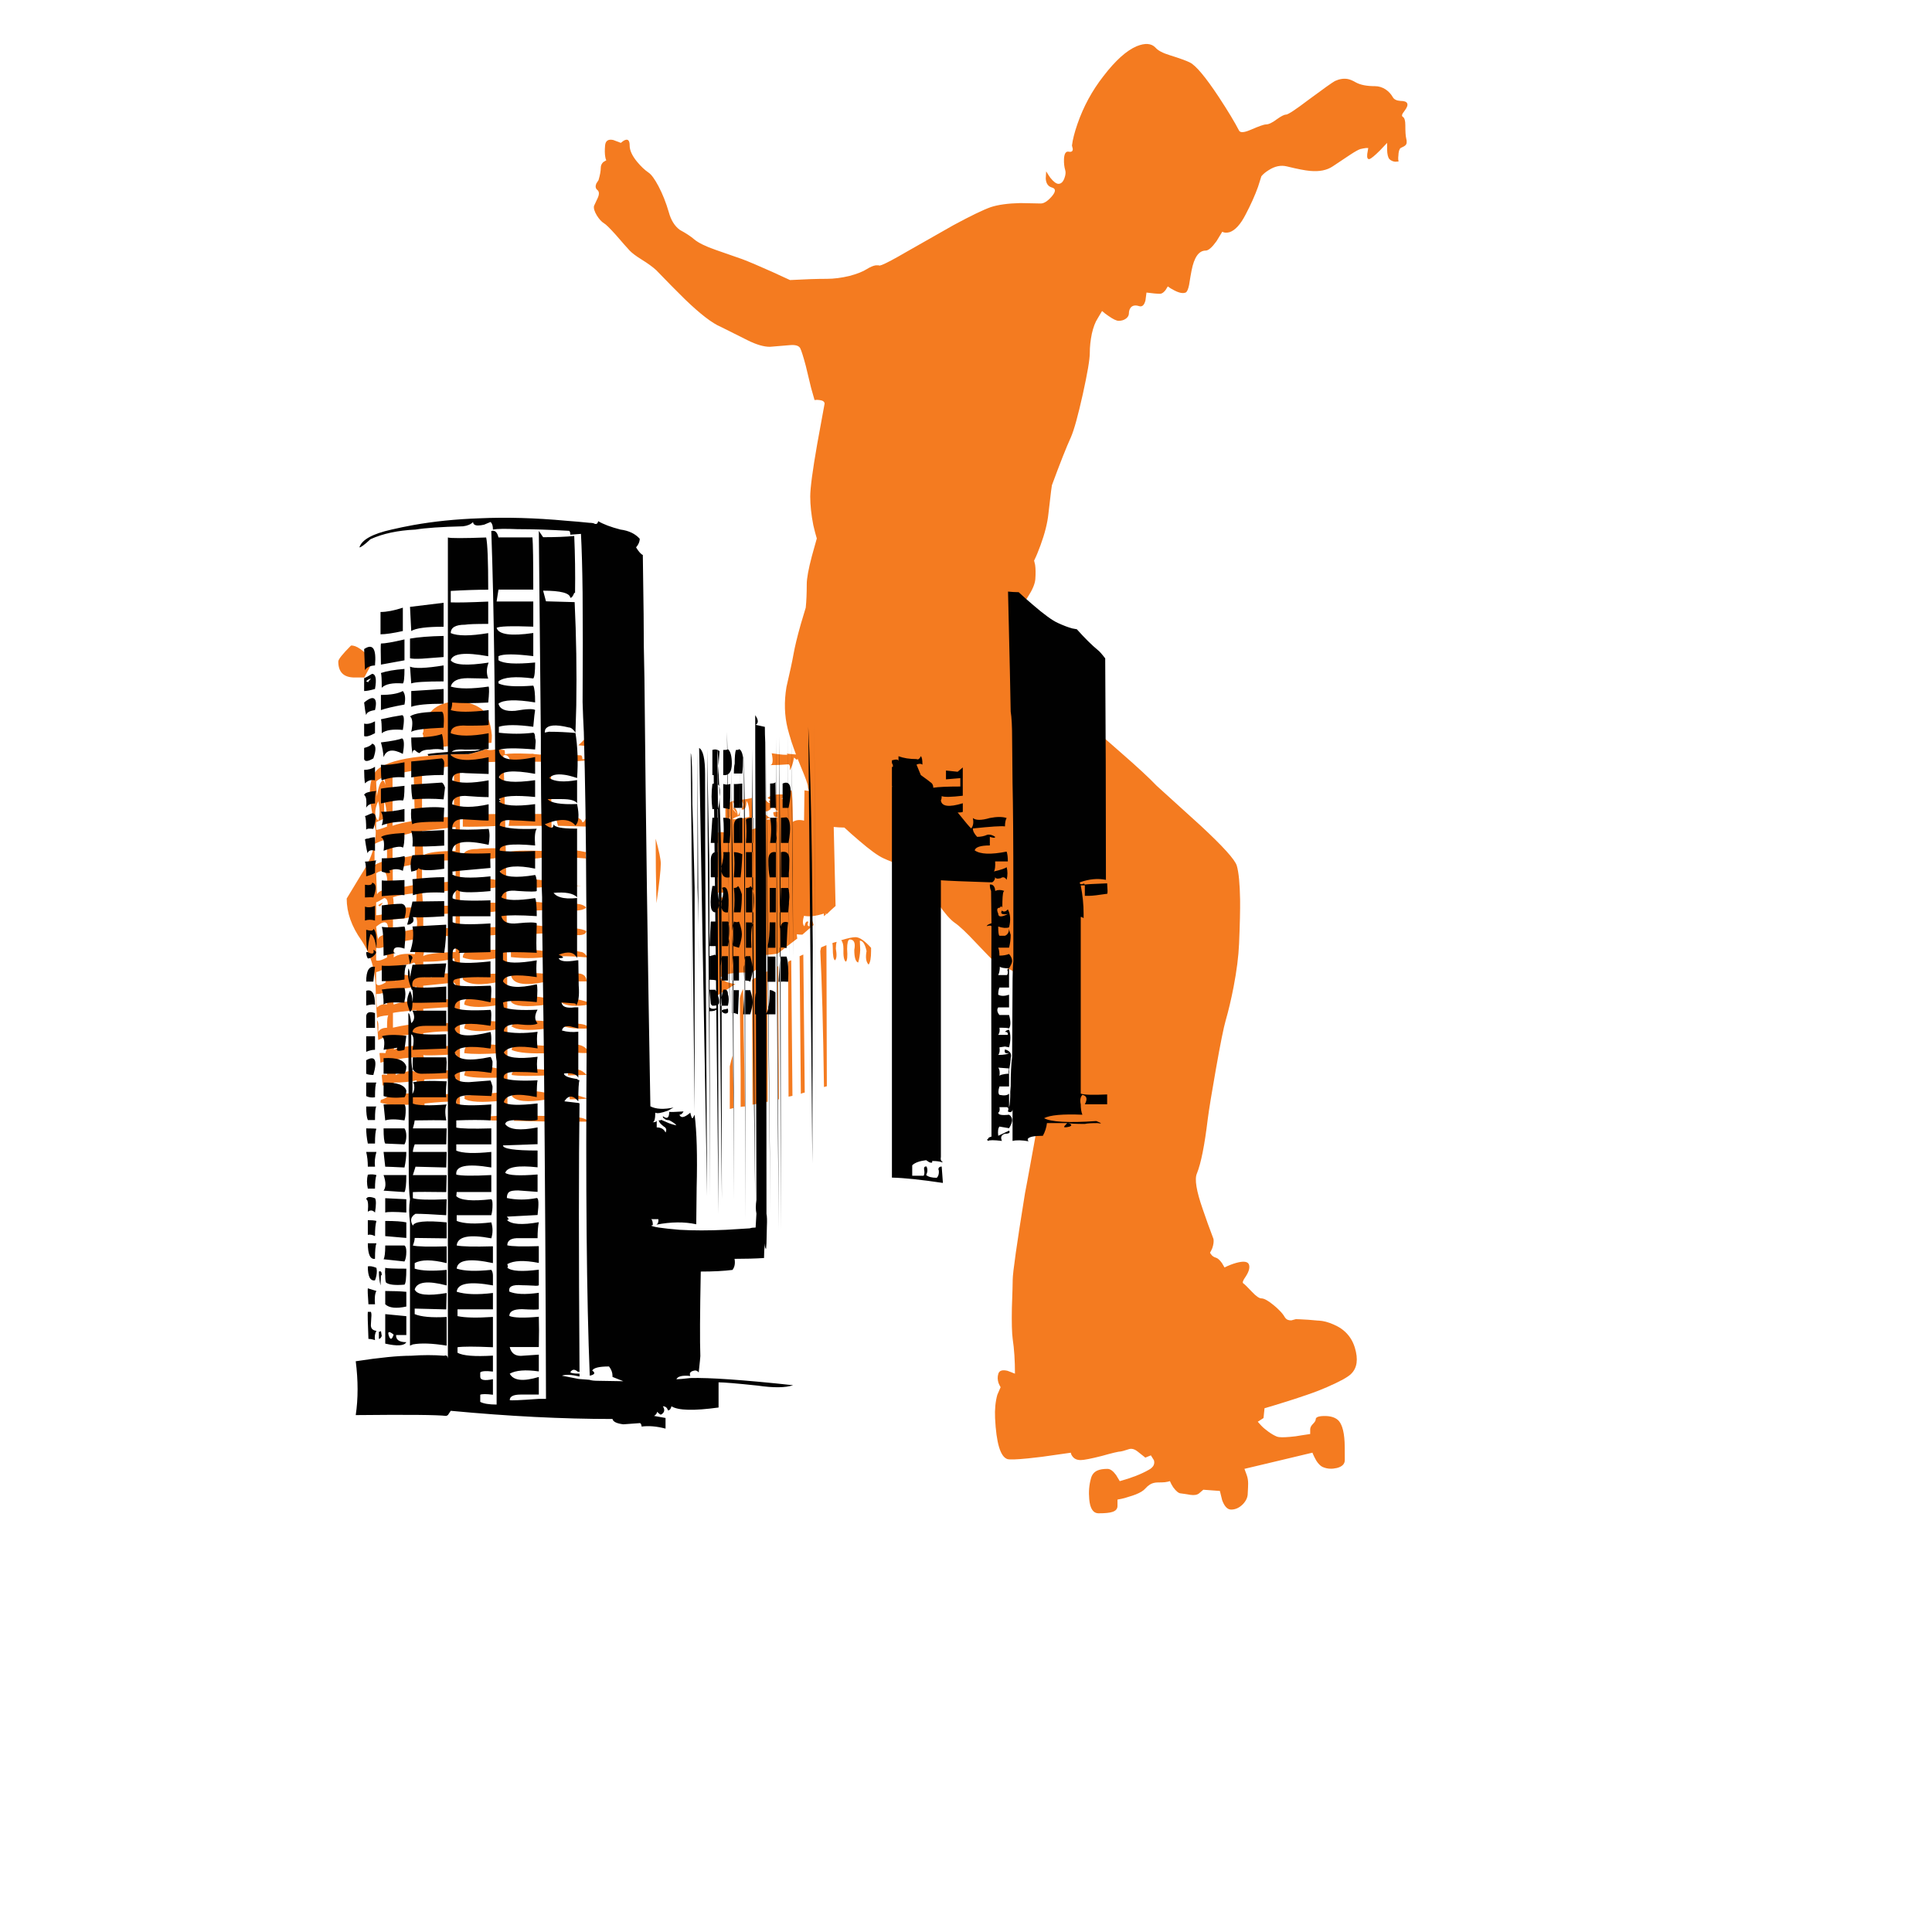 <?xml version="1.0" encoding="utf-8"?>
<!-- Generator: Adobe Illustrator 16.0.0, SVG Export Plug-In . SVG Version: 6.00 Build 0)  -->
<!DOCTYPE svg PUBLIC "-//W3C//DTD SVG 1.1//EN" "http://www.w3.org/Graphics/SVG/1.1/DTD/svg11.dtd">
<svg version="1.1" id="Layer_1" xmlns="http://www.w3.org/2000/svg" xmlns:xlink="http://www.w3.org/1999/xlink" x="0px" y="0px"
	 width="300px" height="300px" viewBox="0 0 300 300" enable-background="new 0 0 300 300" xml:space="preserve">
<g>
	<path fill="#F47B20" d="M198.627,203.438c0.393,0.386,0.673,0.734,0.844,1.049c0.021,0.041,0.049,0.078,0.079,0.111
		c0.211,0.305,0.535,0.447,0.97,0.429l0.699-0.19c0.275,0,0.932,0.033,1.973,0.096l1.461,0.128c0.043,0.002,0.086,0.002,0.127,0
		c0.728,0.042,1.488,0.244,2.291,0.604c0.187,0.08,0.365,0.164,0.539,0.254c0.242,0.125,0.471,0.266,0.686,0.414
		c0.068,0.053,0.139,0.105,0.206,0.157c0.901,0.699,1.528,1.622,1.876,2.767c0.551,1.803,0.361,3.158-0.572,4.07
		c-0.23,0.241-0.654,0.532-1.271,0.875c-0.629,0.346-1.453,0.742-2.479,1.191c-0.395,0.172-0.828,0.352-1.305,0.539
		c-0.592,0.23-1.249,0.47-1.973,0.717c-0.053,0.02-0.105,0.034-0.157,0.048c-0.945,0.331-2.001,0.675-3.164,1.033
		c-0.959,0.306-1.992,0.617-3.101,0.938l-0.158,1.525l-0.891,0.572l0.54,0.604c0.255,0.275,0.614,0.584,1.081,0.922
		c0.467,0.34,0.901,0.595,1.305,0.764c0.094,0.043,0.227,0.074,0.396,0.096c0.233,0.025,0.536,0.03,0.907,0.018
		c0.447-0.02,1-0.065,1.652-0.145l0.891-0.145l1.367-0.207v-0.729c0-0.274,0.147-0.562,0.443-0.858c0.01-0.008,0.02-0.02,0.032-0.03
		c0.255-0.263,0.383-0.484,0.383-0.668c0-0.171,0.116-0.296,0.349-0.384c0.266-0.096,0.679-0.138,1.24-0.127
		c1.104,0.045,1.844,0.403,2.227,1.082c0.106,0.187,0.203,0.397,0.287,0.635c0.207,0.605,0.334,1.379,0.381,2.322
		c0.021,0.232,0.031,1.166,0.031,2.799c0,0.31-0.104,0.569-0.317,0.777c-0.205,0.202-0.513,0.356-0.922,0.461
		c-0.743,0.172-1.421,0.139-2.035-0.096c-0.28-0.089-0.545-0.279-0.795-0.572c-0.114-0.127-0.226-0.275-0.334-0.445
		c-0.004-0.01-0.011-0.021-0.017-0.029c-0.041-0.069-0.084-0.145-0.125-0.223c-0.063-0.11-0.121-0.222-0.177-0.336
		c-0.114-0.226-0.216-0.453-0.303-0.683l-4.802,1.146l-5.754,1.367l0.35,0.953c0.148,0.402,0.223,0.848,0.223,1.336
		c0,0.316-0.021,0.826-0.063,1.525c0,0.594-0.253,1.154-0.763,1.686c-0.553,0.551-1.154,0.825-1.813,0.825
		c-0.572,0-1.04-0.485-1.398-1.463l-0.351-1.43l-2.575-0.19l-0.667,0.572c-0.297,0.232-0.743,0.309-1.336,0.223
		c-0.34-0.063-0.827-0.139-1.463-0.223c-0.34,0-0.742-0.318-1.209-0.954c-0.211-0.317-0.381-0.636-0.509-0.955l-0.35,0.097
		c-0.297,0.063-0.584,0.097-0.858,0.097c-0.636,0-1.027,0.021-1.177,0.063c-0.508,0.086-0.984,0.383-1.432,0.891
		c-0.293,0.339-0.791,0.646-1.494,0.922c-0.309,0.123-0.658,0.238-1.05,0.351c-0.153,0.052-0.308,0.099-0.46,0.144
		c-0.463,0.138-0.902,0.238-1.32,0.302v0.985c0,0.444-0.254,0.752-0.763,0.922c-0.424,0.148-1.146,0.223-2.162,0.223
		c-0.849,0-1.335-0.729-1.462-2.191c-0.105-1.125-0.021-2.186,0.254-3.181c0.148-0.614,0.487-1.039,1.018-1.272
		c0.383-0.17,0.902-0.254,1.559-0.254c0.426,0,0.869,0.318,1.336,0.955l0.572,0.951c1.844-0.508,3.338-1.091,4.482-1.748
		c0.168-0.089,0.313-0.185,0.43-0.285c0.173-0.146,0.295-0.305,0.365-0.477c0.095-0.225,0.104-0.466,0.031-0.732l-0.478-0.763
		l-0.858,0.351l-1.207-0.955c-0.488-0.381-0.943-0.496-1.367-0.35c-0.722,0.232-1.135,0.35-1.24,0.35
		c-0.317,0-1.303,0.232-2.957,0.699c-1.674,0.424-2.766,0.637-3.274,0.637c-0.571,0-0.997-0.19-1.271-0.571
		c-0.149-0.19-0.233-0.382-0.254-0.572l-4.483,0.636c-0.772,0.096-1.468,0.174-2.082,0.237c-0.062,0.007-0.12,0.013-0.175,0.017
		c-1.725,0.172-2.764,0.203-3.117,0.097c-1.081-0.36-1.717-2.479-1.907-6.359c-0.063-1.356,0.054-2.563,0.351-3.624l0.509-1.177
		c-0.106-0.17-0.212-0.382-0.318-0.637c-0.17-0.509-0.18-0.995-0.032-1.462c0.149-0.487,0.627-0.637,1.432-0.444l1.146,0.444
		c0-2.035-0.116-3.826-0.35-5.373c-0.128-0.934-0.17-2.545-0.128-4.834c0.086-2.353,0.128-3.815,0.128-4.389
		c0-1.06,0.635-5.531,1.907-13.416c0.021-0.043,0.478-2.514,1.367-7.41c0.678-3.687,1.092-6.336,1.239-7.947
		c0.128-1.676,0.572-3.105,1.336-4.292l1.08-1.272l-0.19-0.667c-0.316-0.53-0.836-1.081-1.558-1.653
		c-0.7-0.551-0.848-1.729-0.444-3.529l0.795-2.607l-1.527-0.35c-0.678-0.169-1.292-0.667-1.844-1.493
		c-0.317-0.489-0.752-1.272-1.303-2.353c-0.318-0.596-0.849-1.029-1.592-1.305c-0.994-0.382-1.662-0.722-2.002-1.019
		c-0.361-0.275-1.346-1.272-2.957-2.988c-1.484-1.59-2.586-2.629-3.308-3.117c-0.699-0.487-1.558-1.473-2.575-2.957
		c-0.429-0.609-0.805-1.123-1.129-1.542c-0.506-0.664-0.883-1.094-1.128-1.288c-0.933-0.763-2.024-1.844-3.274-3.243l-0.701-0.127
		c-0.635-0.169-1.388-0.456-2.256-0.858c-0.849-0.382-2.121-1.304-3.815-2.767c-0.826-0.699-1.579-1.367-2.259-2.003l-0.89-0.032
		c-0.276-0.017-0.53-0.038-0.764-0.063l0.287,12.272c-0.468,0.403-0.923,0.827-1.367,1.272c-0.085-0.064-0.147-0.117-0.192-0.159
		c0.045,0.105,0.064,0.179,0.064,0.223c-0.127,0.084-0.232,0.169-0.317,0.253v-0.413c-1.272,0.402-2.301,0.519-3.085,0.349
		c-0.255,0.828-0.232,1.368,0.064,1.623c0.126-0.615,0.326-0.848,0.604-0.7c-0.189,0.467-0.128,0.7,0.19,0.7
		c0-0.424,0.063-0.816,0.19-1.176c0.17,0.169,0.317,0.498,0.444,0.986c-0.593,0.487-1.177,0.985-1.749,1.494
		c-0.359,0-0.646-0.021-0.857-0.064c0,0.212,0.021,0.435,0.063,0.668c-1.039,0.785-2.058,1.569-3.052,2.353
		c-1.357,0.17-2.385,0.254-3.084,0.254c-0.172,0.381-0.234,0.879-0.191,1.495l1.112-0.127c-0.784,0.572-1.591,1.145-2.417,1.716
		v-0.412c-2.311-0.043-3.75,0.222-4.323,0.795c0.487,0.529,1.271,0.857,2.353,0.984c-0.91,0.614-1.834,1.197-2.767,1.748v-14.594
		c0.359,0.063,0.54-0.202,0.541-0.795c0.003,0.148,0.087,0.223,0.254,0.223l0.415-0.764h-1.21v-9.315
		c0.403-0.106,0.742-0.117,1.019-0.032c0.34-0.614,0.678-1.483,1.018-2.606c-0.297,0.677-0.572,0.847-0.825,0.508v-2.48
		c0.425,0,0.794-0.106,1.112-0.318l0.063,1.303c0.783,0.912,0.783,0.849,0-0.19c0.381-0.148,0.637,0.244,0.762,1.177
		c0.188-0.29,0.283-0.539,0.287-0.748v0.748c-0.443,0.126-0.815,0.296-1.111,0.508c0.169,0.126,1.038,0.021,2.607-0.319
		c0-1.271-0.148-2.098-0.445-2.479c0,1.039-0.266,1.474-0.795,1.303c0.338-0.572,0.338-1.006,0-1.303
		c-0.043,0.297-0.266,0.466-0.668,0.508c-0.424,0-0.637-0.169-0.637-0.508c1.823-0.233,2.797-0.392,2.926-0.477l0.063,4.897
		l1.718-0.636c0.168-0.36,0.254-0.975,0.254-1.844c0.002,0.129,0.352,0.415,1.049,0.859c-0.53-0.17-0.795-0.128-0.795,0.126
		c1.146-0.126,1.718-0.275,1.718-0.445c-0.445,0.128-0.669-0.115-0.669-0.731l0.859-0.126c-0.318,0-0.604-0.329-0.859-0.986
		c-0.084-0.084-0.127-0.17-0.127-0.254c-0.043,0.211-0.147,0.519-0.317,0.921c-0.444,0.339-0.731,0.403-0.858,0.192
		c-0.127-0.212-0.127-0.785,0-1.718c0.297,0.318,0.52,0.498,0.668,0.541c0.127,0.042,0.096-0.064-0.097-0.318
		c0.36-0.19,0.562-0.148,0.604,0.127c0.043-0.19,0.17-0.35,0.382-0.477c-0.084,0-0.191,0-0.317,0
		c-0.171,0.191-0.457,0.148-0.857-0.127c0.613-0.466,1.492-0.636,2.639-0.509c0,0.297-0.159,0.509-0.479,0.636
		c0.446,0,0.69,0.117,0.732,0.35c0.254-1.017,0.529-1.569,0.827-1.653c0.147,0.445,0.222,2.077,0.222,4.897
		c0.467-0.297,1.049-0.361,1.748-0.192l0.064-4.705c0.22,0.045,0.469,0.077,0.746,0.095c-0.137-0.239-0.207-0.461-0.207-0.667
		c0-0.318-0.369-1.357-1.111-3.117c-0.171-0.41-0.336-0.813-0.492-1.208c-0.074,0.06-0.111,0.123-0.111,0.191
		c-0.256-0.211-0.403-0.338-0.445-0.382c-0.17,0.955-0.393,1.611-0.668,1.972c0.085-0.531,0.021-0.838-0.189-0.922
		c-0.992,0.084-1.953,0.126-2.878,0.127c0.433-0.01,0.522-0.625,0.271-1.844c1.483,0.233,2.312,0.296,2.479,0.191l-0.19-0.128
		l1.479,0.128c-0.545-1.448-0.975-2.783-1.287-4.006c-0.509-2.035-0.572-4.197-0.191-6.487c0.553-2.374,0.912-4.048,1.082-5.023
		c0.211-1.208,0.595-2.787,1.146-4.738l0.763-2.543c0.106-1.018,0.159-2.236,0.159-3.656c0-0.89,0.265-2.342,0.796-4.356
		l0.764-2.735c-0.172-0.551-0.351-1.24-0.543-2.066c-0.316-1.611-0.477-3.095-0.477-4.452c0-1.314,0.36-4.027,1.081-8.139
		c0.765-4.133,1.146-6.221,1.146-6.264c0-0.318-0.266-0.509-0.797-0.572c-0.231-0.042-0.484-0.042-0.761,0l-0.541-1.908
		c-0.36-1.505-0.636-2.65-0.827-3.434c-0.382-1.42-0.666-2.321-0.857-2.703c-0.213-0.403-0.764-0.562-1.654-0.477
		c-1.949,0.17-2.967,0.255-3.052,0.255c-0.954,0-2.109-0.339-3.468-1.018c-2.479-1.251-3.855-1.94-4.131-2.067
		c-1.336-0.551-3.213-1.993-5.629-4.325c-1.252-1.229-2.724-2.724-4.419-4.483c-0.55-0.509-1.325-1.07-2.32-1.685
		c-0.849-0.53-1.453-0.986-1.813-1.367c-0.36-0.382-1.071-1.187-2.13-2.417c-0.954-1.059-1.568-1.664-1.844-1.812
		c-0.382-0.233-0.753-0.636-1.113-1.208c-0.381-0.636-0.53-1.134-0.445-1.495c0.254-0.551,0.456-0.986,0.604-1.303
		c0.233-0.552,0.201-0.943-0.096-1.176c-0.275-0.233-0.328-0.562-0.159-0.986l0.35-0.54c0.233-0.785,0.35-1.431,0.35-1.939
		c0-0.318,0.127-0.604,0.381-0.858l0.477-0.286c-0.063-0.085-0.117-0.255-0.16-0.509c-0.084-0.467-0.095-1.061-0.031-1.781
		c0.064-0.742,0.488-1.028,1.272-0.858l1.176,0.445c0.233-0.212,0.457-0.361,0.668-0.445c0.467-0.17,0.7,0.116,0.7,0.858
		c0,0.742,0.381,1.579,1.145,2.512c0.593,0.721,1.187,1.282,1.78,1.686c0.445,0.296,0.964,1.007,1.558,2.13
		c0.636,1.208,1.166,2.544,1.59,4.006c0.339,1.251,0.911,2.173,1.718,2.766c0.975,0.53,1.716,1.018,2.225,1.463
		c0.657,0.551,1.781,1.102,3.371,1.653c1.846,0.636,3.211,1.113,4.103,1.431c1.06,0.402,2.606,1.06,4.642,1.971l2.768,1.272
		c2.311-0.127,4.218-0.191,5.724-0.191c1.08,0,2.246-0.148,3.497-0.445c1.188-0.318,2.1-0.678,2.732-1.081
		c0.511-0.318,0.965-0.509,1.367-0.573h0.51c-0.043,0.085,0.105,0.064,0.445-0.063c0.657-0.254,1.949-0.943,3.879-2.066
		c3.9-2.205,6.307-3.572,7.219-4.102c2.67-1.441,4.599-2.374,5.785-2.798c1.166-0.381,2.703-0.594,4.611-0.636
		c1.801,0.042,2.861,0.064,3.18,0.064c0.487,0,1.049-0.361,1.685-1.081c0.657-0.764,0.668-1.23,0.032-1.399
		c-0.594-0.17-0.911-0.636-0.955-1.398l0.064-1.114c0.19,0.318,0.402,0.646,0.637,0.986c0.51,0.636,0.933,0.954,1.271,0.954
		c0.403,0,0.71-0.286,0.922-0.859c0.19-0.508,0.233-0.933,0.128-1.271c-0.148-0.488-0.213-1.06-0.191-1.717
		c0.043-0.848,0.287-1.229,0.731-1.145c0.425,0.085,0.638-0.053,0.638-0.413l-0.129-0.541c0.106-0.912,0.394-2.035,0.858-3.37
		c0.933-2.692,2.269-5.151,4.007-7.377c1.864-2.438,3.592-3.996,5.184-4.674c1.313-0.53,2.289-0.456,2.926,0.223
		c0.381,0.445,1.123,0.837,2.225,1.176c1.506,0.466,2.555,0.848,3.146,1.145c0.934,0.488,2.418,2.269,4.453,5.342
		c1.42,2.162,2.469,3.9,3.146,5.214c0.189,0.36,0.795,0.317,1.813-0.127c1.271-0.551,2.057-0.827,2.354-0.827
		c0.424,0,0.986-0.265,1.686-0.795c0.679-0.488,1.156-0.731,1.432-0.731c0.318,0,1.495-0.774,3.529-2.321
		c2.289-1.695,3.645-2.66,4.068-2.893c0.68-0.318,1.336-0.424,1.973-0.318c0.359,0.064,0.795,0.244,1.304,0.541
		c0.698,0.382,1.687,0.573,2.957,0.573c0.571,0,1.123,0.169,1.651,0.509c0.467,0.317,0.838,0.72,1.113,1.208
		c0.191,0.339,0.584,0.53,1.178,0.573c0.594,0,0.943,0.127,1.049,0.381c0.127,0.254-0.021,0.657-0.445,1.208
		c-0.381,0.466-0.455,0.763-0.223,0.89c0.256,0.148,0.382,0.583,0.382,1.304c0,0.996,0.042,1.664,0.128,2.003
		c0.148,0.551,0.105,0.922-0.128,1.113c-0.105,0.106-0.351,0.244-0.73,0.413c-0.212,0.169-0.329,0.572-0.35,1.208
		c-0.044,0.318-0.032,0.615,0.03,0.891l-0.539,0.032c-0.36-0.042-0.657-0.18-0.892-0.414c-0.212-0.254-0.329-0.742-0.35-1.462
		v-1.049l-1.113,1.176c-0.806,0.805-1.347,1.25-1.622,1.335c-0.297,0.064-0.412-0.201-0.349-0.795l0.157-0.922h-0.35
		c-0.297,0.042-0.583,0.095-0.857,0.159c-0.297,0.084-0.849,0.392-1.653,0.922c-0.468,0.318-1.356,0.911-2.671,1.78
		c-0.891,0.593-2.045,0.827-3.465,0.699c-0.785-0.063-1.993-0.297-3.627-0.699c-0.933-0.233-1.875-0.043-2.828,0.572
		c-0.488,0.297-0.868,0.615-1.146,0.954l-0.51,1.622c-0.485,1.356-1.134,2.798-1.938,4.324c-0.783,1.526-1.61,2.438-2.479,2.735
		c-0.467,0.127-0.85,0.106-1.146-0.064l-0.89,1.463c-0.7,0.975-1.261,1.462-1.687,1.462c-1.061,0-1.791,1.039-2.192,3.116
		c-0.106,0.53-0.233,1.271-0.382,2.226c-0.148,0.699-0.329,1.092-0.541,1.177c-0.426,0.169-1.018,0.052-1.78-0.351
		c-0.382-0.19-0.71-0.392-0.985-0.604l-0.351,0.572c-0.296,0.382-0.582,0.573-0.856,0.573c-0.467,0-1.166-0.064-2.101-0.19
		l-0.159,1.208c-0.189,0.763-0.529,1.06-1.017,0.89c-0.53-0.169-0.942-0.105-1.239,0.191c-0.213,0.254-0.318,0.573-0.318,0.954
		c0,0.297-0.147,0.562-0.444,0.795c-0.318,0.233-0.7,0.35-1.146,0.35c-0.34,0-0.869-0.254-1.59-0.763
		c-0.383-0.254-0.711-0.509-0.986-0.763l-0.698,1.176c-0.36,0.551-0.658,1.335-0.89,2.353c-0.213,1.039-0.318,2.035-0.318,2.989
		c0,0.996-0.361,3.126-1.082,6.391c-0.741,3.328-1.355,5.554-1.844,6.677c-0.699,1.526-1.686,4.017-2.957,7.472l-0.127,0.891
		c-0.106,0.911-0.244,2.087-0.414,3.529c-0.147,1.441-0.563,3.083-1.239,4.928c-0.339,0.932-0.667,1.717-0.985,2.353l0.159,0.667
		c0.084,0.594,0.095,1.336,0.031,2.227c-0.063,0.742-0.456,1.664-1.177,2.766c-0.678,0.996-0.985,1.664-0.922,2.003
		c0.063,0.466,0.084,1.261,0.063,2.385c-0.041,1.908-0.063,2.967-0.063,3.179c0,1.102,0.297,2.099,0.892,2.989
		c0.528,0.805,1.218,1.42,2.065,1.844c0.637,0.318,1.061,1.018,1.271,2.099c0.106,0.529,0.139,1.039,0.096,1.526
		c2.312,1.293,4.155,2.448,5.533,3.466c1.06,0.784,2.882,2.321,5.468,4.611c2.629,2.289,4.494,4.017,5.598,5.183
		c2.713,2.458,4.99,4.525,6.836,6.2c3.476,3.222,5.353,5.299,5.627,6.232c0.298,1.018,0.467,2.776,0.51,5.278
		c0.021,1.526-0.032,3.804-0.159,6.835c-0.084,1.971-0.371,4.217-0.858,6.741c-0.381,1.95-0.785,3.656-1.207,5.12
		c-0.317,1.08-0.828,3.603-1.526,7.565c-0.638,3.604-1.062,6.201-1.271,7.791c-0.488,4.068-1.051,6.89-1.686,8.457
		c-0.384,0.869-0.086,2.701,0.891,5.5c0.485,1.441,1.049,3,1.685,4.676c0.063,0.402,0,0.879-0.189,1.43
		c-0.106,0.255-0.224,0.488-0.351,0.7c0.042,0.084,0.105,0.18,0.189,0.284c0.17,0.234,0.402,0.395,0.699,0.479
		c0.276,0.063,0.594,0.339,0.954,0.826l0.413,0.7c0.594-0.297,1.188-0.531,1.779-0.7c1.209-0.34,1.889-0.233,2.035,0.317
		c0.129,0.466-0.053,1.07-0.539,1.813c-0.424,0.594-0.541,0.942-0.351,1.049c0.147,0.084,0.593,0.521,1.336,1.305
		c0.636,0.678,1.122,1.017,1.462,1.017c0.424,0,1.07,0.36,1.939,1.081C198.109,202.941,198.393,203.196,198.627,203.438z
		 M93.385,116.047c-1.229-0.128-2.427-0.233-3.593-0.318c0.254-0.212,0.509-0.456,0.763-0.731c0.487-0.467,0.996-0.573,1.526-0.318
		C92.294,114.807,92.728,115.262,93.385,116.047z M76.312,115.347c-3.646,0.127-7.069,0.477-10.271,1.049
		c-0.254-0.657-0.36-1.399-0.318-2.226c-0.127-0.19-0.127-0.35,0-0.477c0.212-3.01,1.918-4.6,5.12-4.769
		c1.505,0,2.787,0.371,3.847,1.113c0.912,0.657,1.473,2.035,1.685,4.133C76.375,114.552,76.354,114.944,76.312,115.347z
		 M82.575,117.033c0.137,0.001,0.274,0.023,0.414,0.063c1.081,0.128,2.098,0.128,3.052,0c1.229,0.043,2.607,0.106,4.133,0.191
		c0.169,0,0.254,0.202,0.254,0.604l1.653-0.126c0.127,2.395,0.212,5.447,0.254,9.158c0.042,4.641,0.042,10.301,0,16.979
		c0.042,1.483,0.106,3.031,0.19,4.642c0.212,7.354,0.339,15.897,0.382,25.627c-0.466,0-0.943,0-1.431,0c-0.869,0-1.738,0-2.607,0
		c-0.445-0.128-0.795-0.351-1.049-0.668c1.823-0.169,3.042,0.054,3.656,0.668V163.52h-0.381c-2.014,0-3.105-0.223-3.275-0.668
		c0,0.699-0.456,0.699-1.367,0c2.311-0.953,3.9-0.89,4.77,0.191c0.53-0.509,0.614-1.622,0.254-3.34
		c-2.522,0.105-4.048-0.146-4.578-0.764h2.226c1.271,0,2.056,0.213,2.353,0.638v-3.595c-2.056,0.36-3.498,0.254-4.324-0.316
		c0.403-0.488,1.166-0.658,2.29-0.509c0.445,0.043,1.124,0.211,2.035,0.509c0.17-2.564,0.084-4.896-0.254-6.995
		c-1.399-0.127-2.777-0.191-4.134-0.191l-0.636,0.127l0.063-0.444c0.382-0.742,1.6-0.859,3.657-0.351
		c0.339,0,0.689,0.265,1.049,0.795c0.042-1.399,0.084-2.798,0.127-4.197c0.085-5.384,0-10.736-0.254-16.057
		c-2.628-0.084-4.112-0.126-4.451-0.126l-0.445-1.654c2.734,0,4.144,0.371,4.229,1.112c0.212,0,0.413-0.253,0.604-0.762h0.127
		c0.042-3.01,0-5.957-0.127-8.84c-1.271,0.128-2.883,0.191-4.833,0.191l-0.667-0.986l0.318,32.178c0,0.699,0,1.367,0,2.003
		c0,5.066,0.042,9.083,0.127,12.051v8.014c0,0.891,0.021,1.77,0.064,2.639c-2.12-0.043-4.208-0.084-6.264-0.128
		c0.255-0.741,1.081-1.026,2.48-0.856c1.887,0.127,2.873,0.127,2.957,0v-1.653c-0.084-0.468-0.169-0.742-0.254-0.827
		c-3.052,0.508-4.886,0.329-5.5-0.54c0.954-0.869,2.788-1.019,5.5-0.444v-2.736c-2.67,0.129-4.504,0.106-5.5-0.063
		c-0.127-0.891,1.707-1.156,5.5-0.796c-0.105-1.356-0.021-2.226,0.254-2.606c-2.755,0.129-4.673-0.031-5.755-0.477
		c0-0.701,0.721-0.977,2.162-0.827c0.467,0,1.58,0.063,3.339,0.19v-2.703c-3.052,0.402-4.928,0.255-5.627-0.444
		c0.339,0,0.339-0.106,0-0.317c0.7-0.529,2.575-0.646,5.627-0.351v-2.606c-3.201,0.445-5.076,0.297-5.627-0.445
		c0.296-0.996,2.172-1.177,5.627-0.54v-2.606c-3.625,0.783-5.5,0.414-5.627-1.112c0.742-0.298,2.618-0.318,5.627-0.064
		c0-0.042,0.021-0.349,0.064-0.921c0.042-0.339,0.021-0.615-0.064-0.827c0-0.53-0.095-0.816-0.286-0.859
		c-1.696,0.212-3.477,0.212-5.342,0v-0.922c1.081-0.339,2.861-0.339,5.342,0c0.127-1.441,0.223-2.311,0.286-2.607
		c-0.317-0.212-1.346-0.17-3.084,0.127c-1.526,0.126-2.396-0.244-2.607-1.113c0.784-0.615,2.682-0.678,5.691-0.19
		c0-1.399-0.095-2.268-0.286-2.608c-2.734,0.212-4.536,0.096-5.405-0.35v-0.317c0.827-0.657,2.628-0.806,5.405-0.445
		c0.19-0.211,0.286-1.038,0.286-2.48c-3.052,0.298-4.949,0.18-5.691-0.35v-0.636c0.742-0.36,2.543-0.36,5.405,0v-3.593
		c-3.477,0.509-5.374,0.245-5.692-0.794c0.36-0.255,2.258-0.318,5.692-0.191v-3.91h-5.692l0.287-1.845h5.405
		c0-4.451-0.042-7.153-0.128-8.108h-5.277c-0.191-0.827-0.562-1.155-1.113-0.986c0.424,11.765,0.636,28.373,0.636,49.824v6.867
		h-2.353l-3.975-0.604c0.085-0.128,0.233-0.254,0.445-0.382c0.191,0.425,1.897,0.486,5.119,0.191v-2.291
		c-3.222,0.34-5.203,0.233-5.945-0.316c0.042,0,0.063-0.075,0.063-0.225c0-0.084-0.021-0.147-0.063-0.188
		c0.042-0.042,2.024-0.233,5.945-0.573c-0.042-0.783-0.042-1.547,0-2.289c-3.137,0.127-5.119,0.021-5.945-0.317
		c0.084-1.483,1.971-1.813,5.66-0.984c0.19-1.019,0.19-1.845,0-2.481c-2.522,0.17-4.409,0.17-5.66,0c0-1.144,0.71-1.631,2.13-1.461
		c2.269,0.147,3.445,0.201,3.53,0.158v-2.513c-2.395,0.53-4.282,0.53-5.66,0c0-0.869,0.668-1.304,2.003-1.304
		c1.526,0.127,2.745,0.191,3.657,0.191v-2.607c-2.65,0.486-4.536,0.486-5.66,0c0-0.911,0.71-1.282,2.13-1.112l3.53,0.127v-2.606
		c-2.989,0.656-4.95,0.552-5.882-0.317c-0.085-0.699,0.657-0.986,2.225-0.858c2.268,0,3.487-0.043,3.657-0.128v-2.416
		c-2.65,0.488-4.61,0.488-5.882,0c0-0.912,0.858-1.303,2.575-1.176c2.035,0,3.137-0.042,3.307-0.127v-2.29
		c-2.819,0.339-4.78,0.339-5.882,0c0.148-0.339,0.222-0.732,0.222-1.176c1.463,0.126,3.328,0.126,5.596,0
		c0.148-1.399,0.169-2.226,0.063-2.48c-2.65,0.381-4.61,0.381-5.882,0c0.233-0.869,1.112-1.303,2.639-1.303l3.18,0.063
		c-0.297-0.784-0.276-1.611,0.063-2.48c-3.349,0.509-5.31,0.393-5.882-0.35c0.275-1.081,2.214-1.292,5.818-0.636v-3.593
		c-2.819,0.467-4.759,0.467-5.818,0c0-0.869,0.742-1.303,2.225-1.303c0.445-0.085,1.643-0.127,3.593-0.127v-3.466
		c-2.819,0.126-4.759,0.169-5.818,0.126v-1.78c2.183-0.127,4.122-0.191,5.818-0.191c0-4.451-0.106-7.153-0.318-8.108
		c-3.562,0.127-5.543,0.127-5.946,0v54.974l-0.572-0.126v-2.101c-1.356,0-3,0.106-4.929,0.318l0.064,1.178
		c-0.424-0.043-0.859-0.105-1.304-0.19v-0.858c-1.993,0.105-3.169,0.127-3.529,0.063v0.158c-0.7-0.147-1.388-0.308-2.067-0.478
		c0-0.17,0.021-0.318,0.063-0.445c0.339-0.084,0.657-0.224,0.954-0.414c0-1.25,0.074-1.896,0.222-1.938
		c-0.36,0.043-0.667,0.085-0.922,0.128c0-0.085,0-0.17,0-0.254c-0.042-0.488-0.084-0.943-0.127-1.367
		c0.169-0.105,0.445-0.105,0.827,0v-2.099c-0.339,0-0.679,0.063-1.018,0.19c-0.064-0.53-0.117-1.028-0.159-1.496
		c0.19-0.041,0.498-0.041,0.922,0c0.53-1.609,0.466-2.416-0.191-2.416c-0.169,0.043-0.477,0.172-0.922,0.382
		c-0.085-1.144-0.148-2.171-0.191-3.083c0.212,0.232,0.276,0.848,0.191,1.844c0.233-0.445,0.688-0.667,1.367-0.667
		c0-1.208,0.074-1.854,0.222-1.94c-1.017,0.086-1.611,0.233-1.78,0.445c-0.127-1.652-0.191-3.053-0.191-4.195
		c0-3.031-0.742-5.661-2.225-7.887c-1.527-2.14-2.29-4.303-2.29-6.486l2.29-3.784c1.039-1.568,1.716-3.136,2.035-4.705v3.275
		c0.699-0.361,1.346-0.604,1.939-0.732v-3.275c-0.594,0.148-1.24,0.393-1.939,0.732c0.127-0.658,0.19-1.314,0.19-1.971
		c-0.615-2.904-0.922-4.865-0.922-5.883c0-2.12,0.593-3.486,1.78-4.101c1.42-0.869,3.858-1.442,7.313-1.717
		c1.781-0.169,3.848-0.255,6.201-0.255c0.169,0,0.954-0.211,2.353-0.636c0.084-0.084,0.244-0.127,0.477-0.127
		c0.254,0.17,0.752,0.17,1.494,0c0.339,0,0.774,0.042,1.304,0.127c0.042,0.17,0.063,0.382,0.063,0.636
		c0.615-0.126,1.918-0.148,3.911-0.063h0.255V117.033z M120.825,170.703c-0.042-8.288-0.084-15.156-0.127-20.604
		c0.043-0.042,0.085-0.063,0.127-0.063c0.042,6.315,0.084,13.206,0.127,20.667C120.91,170.703,120.868,170.703,120.825,170.703z
		 M116.787,152.135c0.169-0.128,0.36-0.232,0.572-0.318c0.127,5.873,0.19,10.928,0.19,15.166v4.42
		c-0.212,0.043-0.445,0.086-0.699,0.129C116.808,162.859,116.787,156.395,116.787,152.135z M118.663,151.085
		c0.127-0.085,0.286-0.169,0.477-0.254l0.064,20.254c-0.191,0-0.371,0.042-0.541,0.126
		C118.621,163.688,118.621,156.979,118.663,151.085z M122.382,149.337c0.149-0.106,0.308-0.18,0.478-0.223
		c0.042,5.108,0.106,12.124,0.191,21.049c-0.212,0.041-0.414,0.083-0.604,0.126C122.404,163.104,122.382,156.119,122.382,149.337z
		 M127.502,147.111c0.296-0.128,0.573-0.245,0.827-0.351l0.063,21.907c-0.169,0.042-0.318,0.085-0.446,0.127
		c-0.126-9.241-0.318-16.278-0.572-21.112L127.502,147.111z M101.811,130.228c0.53,1.929,0.795,3.222,0.795,3.878
		c0,0.955-0.222,3-0.667,6.137C101.854,136.894,101.811,133.555,101.811,130.228z M164.385,117c0.063,2.183,0.012,3.413-0.158,3.688
		v-0.636c-1.188,0.212-2.258,0.318-3.213,0.318c0.446-0.339,0.67-1.102,0.67-2.29c0.295,0.297,1.08,0.445,2.352,0.445
		c-0.232-0.614-0.338-1.124-0.317-1.526L164.385,117L164.385,117z M164.034,127.875c-0.274,0-0.71,0.159-1.304,0.476
		c0.424,0.255,0.742,0.361,0.953,0.319C163.876,128.626,163.993,128.362,164.034,127.875z M169.663,125.935
		c-0.233-0.53-0.456-0.815-0.668-0.858c0.212,0.488,0.212,0.922,0,1.303C169.439,126.253,169.663,126.105,169.663,125.935z
		 M56.566,105.204h-1.494c-1.696,0-2.544-0.827-2.544-2.48c0-0.339,0.657-1.166,1.971-2.48c0.784-0.084,1.918,0.7,3.402,2.353
		C57.711,103.063,57.266,103.933,56.566,105.204z M58.538,123.645c0.212-1.483,0.52-2.31,0.922-2.479
		c0.127,0.042,0.254,0.276,0.381,0.7c-0.084-0.87-0.148-1.304-0.191-1.304c-0.742,0.403-1.156,0.668-1.24,0.795
		C58.41,121.653,58.453,122.416,58.538,123.645z M60.954,120.371v7.854c0.742-0.275,1.897-0.542,3.466-0.795l-0.191-7.726
		C63.741,119.704,62.65,119.925,60.954,120.371z M58.41,127.683v1.177c0.255,0,0.816-0.17,1.686-0.509
		c0-2.098-0.148-3.412-0.445-3.942v2.702L58.41,127.683z M58.729,127.43c0.275-0.912,0.275-1.919,0-3.021
		C58.114,125.766,58.114,126.772,58.729,127.43z M65.533,119.257v7.854c3.137-0.233,4.791-0.296,4.959-0.189v-7.981
		C67.843,119.279,66.189,119.385,65.533,119.257z M65.723,132.803c0.7-0.445,2.375-0.668,5.024-0.668v-3.72l-5.214,0.636
		L65.723,132.803z M64.42,129.178c-1.357,0.445-2.512,0.668-3.466,0.668v3.465c0.784,0,1.939-0.169,3.466-0.508V129.178z
		 M86.708,132.453c0-0.085-0.169-0.127-0.509-0.127c0.742-0.53,2.353-0.53,4.833,0c-0.127,0.361-0.127,0.688,0,0.985L86.2,132.93
		C86.539,132.697,86.708,132.538,86.708,132.453z M88.616,136.841c0,0.445,0.583,0.689,1.749,0.731h-3.911
		c0.424-0.106,0.615-0.223,0.572-0.349c0-0.169-0.254-0.275-0.763-0.319C86.772,136.459,87.556,136.438,88.616,136.841z
		 M86.454,144.09c2.311-0.084,3.836,0.074,4.579,0.478c0,0.635-0.943,0.804-2.83,0.508C87.207,144.588,86.624,144.26,86.454,144.09z
		 M86.263,140.625c2.607-0.508,4.197-0.403,4.77,0.317c-0.784,0.616-2.374,0.616-4.77,0
		C86.476,140.73,86.476,140.625,86.263,140.625z M70.747,133.566c-2.163,0.042-3.9,0.18-5.214,0.413v3.053
		c0.297,0.084,0.911,0.106,1.844,0.063c0.551-0.042,1.675-0.127,3.37-0.254V133.566z M70.747,138.145
		c-2.734,0.444-4.472,0.508-5.214,0.19l0.19,2.607c0.53-0.211,2.205-0.317,5.024-0.317V138.145z M64.674,134.106
		c-1.823,0.425-3.042,0.636-3.657,0.636c-0.042,0.212-0.042,1.304,0,3.275l3.657-0.668V134.106z M65.723,148.478
		c0.318-0.317,1.992-0.541,5.024-0.668c0.106-1.526,0.021-2.353-0.255-2.48c-2.649,0-4.303,0.245-4.959,0.732
		C65.935,146.358,65.999,147.164,65.723,148.478z M64.293,145.871c-0.869,0.126-1.961,0.338-3.275,0.636
		c0.085,0.211,0.127,0.932,0.127,2.162c0.615-0.488,1.706-0.658,3.275-0.508C64.674,146.634,64.632,145.871,64.293,145.871z
		 M64.42,142.119c-0.742,0.402-1.876,0.604-3.402,0.604v2.354c0.7-0.255,1.918-0.542,3.657-0.859
		C64.865,143.264,64.78,142.564,64.42,142.119z M65.723,144.568c0.869-0.318,2.544-0.478,5.024-0.478v-2.29l-5.024,0.318V144.568z
		 M64.674,138.685c-1.569,0.127-2.788,0.339-3.657,0.636c0.085,0.211,0.127,0.975,0.127,2.289c0.572-0.572,1.664-0.794,3.275-0.668
		C64.589,140.815,64.674,140.063,64.674,138.685z M70.843,153.374c0-0.381-0.117-0.646-0.351-0.795
		c-3.052,0.317-4.642,0.478-4.769,0.478v2.479c1.399-0.254,3.074-0.382,5.024-0.382L70.843,153.374z M66.264,151.275
		c0.339,0.317,0.593,0.478,0.763,0.478c0.276-0.36,0.806-0.541,1.59-0.541c0.911-0.127,1.622-0.104,2.13,0.063
		c0-1.124-0.084-1.95-0.255-2.479c-0.954,0.361-2.543,0.541-4.769,0.541c0,0.869,0.063,1.718,0.191,2.543
		C65.914,151.479,66.03,151.275,66.264,151.275z M64.293,149.464c-0.446,0.211-1.537,0.424-3.275,0.636
		c0.212,0.742,0.35,1.505,0.413,2.289c0.424-1.166,1.42-1.334,2.989-0.509C64.674,150.438,64.632,149.633,64.293,149.464z
		 M64.674,153.184c-0.869,0.17-1.516,0.276-1.94,0.318c-0.699,0.084-1.271,0.105-1.717,0.063c0,1.484,0.042,2.291,0.127,2.418
		c1.187-0.424,2.364-0.572,3.529-0.445L64.674,153.184L64.674,153.184z M65.914,162.85c0.042-0.297,1.653-0.445,4.833-0.445
		l0.096-2.161c-1.23-0.169-2.936-0.104-5.12,0.19C65.639,161.471,65.702,162.277,65.914,162.85z M65.914,158.938
		c1.653-0.127,3.264-0.127,4.833,0l0.223-1.845c-0.148-0.423-0.307-0.678-0.478-0.762l-4.769,0.317
		C65.723,157.434,65.787,158.197,65.914,158.938z M64.674,156.84c-2.162,0.212-3.381,0.361-3.657,0.445v2.29
		c1.887-0.425,3.021-0.573,3.402-0.446C64.589,159.002,64.674,158.239,64.674,156.84z M64.674,160.434
		c-1.25,0.297-2.47,0.443-3.657,0.443c0.36,0.531,0.402,1.23,0.127,2.1c1.017-0.381,2.194-0.572,3.529-0.572L64.674,160.434
		L64.674,160.434z M65.723,163.835c0.212,0.657,0.276,1.462,0.191,2.417c1.23,0.043,2.872,0,4.929-0.128v-2.416
		C67.96,163.877,66.253,163.921,65.723,163.835z M87.153,151.753c2.544-0.976,3.858-0.763,3.943,0.636h-3.275
		C87.567,151.965,87.345,151.753,87.153,151.753z M58.41,140.116v2.003c0.382,0,0.943-0.106,1.686-0.318
		c0.275-1.526,0.127-2.311-0.445-2.353C59.078,139.808,58.665,140.032,58.41,140.116z M59.078,140.751l-0.35-0.127
		c0.085-0.17,0.329-0.317,0.731-0.445c0,0.042-0.127,0.191-0.382,0.445L59.078,140.751L59.078,140.751z M60.096,138.145
		c0.233-2.608-0.329-3.456-1.686-2.544l0.127,3.274C58.792,138.431,59.312,138.187,60.096,138.145z M58.41,143.9
		c0.084,0.869,0.191,1.526,0.318,1.971c0.042-0.403,0.498-0.668,1.367-0.795c0.233-0.955,0.19-1.547-0.127-1.781
		C59.671,143.083,59.152,143.284,58.41,143.9z M58.41,147.174v1.94c0.297,0.148,0.859,0,1.686-0.445v-1.844
		C59.417,147.186,58.855,147.302,58.41,147.174z M58.41,150.958v1.748c0.127,0.403,0.604,0.36,1.431-0.127
		c0.487-1.377,0.424-2.141-0.191-2.289C59.481,150.566,59.067,150.789,58.41,150.958z M60.096,155.98v-2.098
		c-0.466,0.317-1.028,0.477-1.686,0.477c0,0.869,0.042,1.568,0.127,2.1C58.983,156.016,59.502,155.854,60.096,155.98z
		 M62.321,170.354c0.191-0.043,0.17-0.148-0.063-0.317c0.742-0.339,1.462-0.339,2.162,0c0.296-1.166,0.382-1.929,0.254-2.289
		c-0.912,0.233-2.088,0.351-3.529,0.351v2.066C61.717,170.354,62.109,170.418,62.321,170.354z M61.431,166.92
		c1.696-0.615,2.692-0.773,2.989-0.479c0.169-0.213,0.254-0.976,0.254-2.289c-2.162,0.127-3.381,0.351-3.657,0.668
		C61.463,164.947,61.601,165.646,61.431,166.92z M88.616,169.718c0.169,0.084,1.039,0.371,2.607,0.858
		c-0.7,0.085-1.611,0.127-2.734,0.127C88.383,170.3,88.425,169.973,88.616,169.718z M88.203,166.252
		c1.145-0.445,2.109-0.223,2.894,0.668l-2.894,0.063V166.252z M70.843,167.428l-4.929,0.191c-0.296,0.697-0.36,1.547-0.191,2.544
		c0.742-0.128,1.113-0.317,1.113-0.573c0.361,0.426,1.696,0.467,4.007,0.128V167.428z M160.156,137.413
		c0.063-0.084-0.043-0.211-0.318-0.381c0,0.36-0.043,0.54-0.127,0.54c0-0.487-0.085-0.773-0.254-0.858l-0.063,0.985
		C159.816,137.614,160.07,137.52,160.156,137.413z M160.951,140.179c0.402-0.869,0.338-1.367-0.191-1.494
		C160.76,139.236,160.824,139.734,160.951,140.179z M164.034,148.796c-0.655,0-2.099,0.18-4.323,0.541
		c0.127-1.569,0.043-2.47-0.254-2.703v2.639c0,0.466,0.084,1.112,0.254,1.939c0.742-0.911,2.184-1.218,4.323-0.921V148.796z
		 M129.918,146.252c-0.084,0.254-0.127,0.604-0.127,1.049c0.17,0.954,0.127,1.558-0.127,1.813c-0.233-0.085-0.35-0.732-0.35-1.94
		c0-0.275-0.021-0.519-0.063-0.731C129.462,146.358,129.685,146.294,129.918,146.252z M130.618,145.998
		c1.018-0.317,1.759-0.476,2.226-0.476c0.615,0,1.42,0.55,2.416,1.653v0.509c0,1.06-0.126,1.759-0.381,2.098
		c-0.403-0.402-0.509-1.102-0.318-2.098c-0.233-1.081-0.583-1.622-1.049-1.622l0.063,1.431c-0.042,0.784-0.148,1.441-0.318,1.971
		c-0.402-0.127-0.604-0.785-0.604-1.971c0.212-1.082-0.033-1.622-0.731-1.622c-0.255,0.084-0.382,0.583-0.382,1.495
		c0.084,1.123,0.021,1.78-0.191,1.971c-0.296-0.191-0.423-0.869-0.381-2.035C130.968,146.687,130.851,146.252,130.618,145.998z
		 M115.006,171.88v-5.119c-0.042-4.876-0.085-8.798-0.127-11.765c0.127-0.553,0.297-1.027,0.509-1.432
		c0.042,4.705,0.116,9.104,0.222,13.195l0.064,5.055C115.441,171.814,115.218,171.837,115.006,171.88z M113.893,172.07
		c-0.169,0.041-0.36,0.085-0.571,0.127v-6.613c0.126-0.594,0.275-1.156,0.445-1.686c0.042,1.483,0.084,3.137,0.126,4.959V172.07z
		 M124.958,169.652c-0.233,0.043-0.435,0.107-0.604,0.191l-0.19-21.367c0.212-0.084,0.403-0.169,0.573-0.254
		C124.821,156.979,124.895,164.122,124.958,169.652z"/>
	<path fill="#010101" d="M62.426,114.647c0.339,0.169,0.381,0.974,0.127,2.416c-1.569-0.825-2.565-0.657-2.989,0.509
		c-0.063-0.783-0.201-1.547-0.413-2.289C60.889,115.072,61.98,114.858,62.426,114.647z M64.397,116.459
		c-0.234,0-0.35,0.201-0.35,0.604c-0.127-0.825-0.191-1.674-0.191-2.543c2.226,0,3.815-0.18,4.769-0.541
		c0.17,0.53,0.255,1.356,0.255,2.479c-0.509-0.17-1.219-0.19-2.13-0.063c-0.784,0-1.314,0.181-1.59,0.541
		C64.99,116.937,64.736,116.777,64.397,116.459z M68.976,118.558l-0.096,1.78c-1.95,0-3.625,0.128-5.024,0.382v-2.479
		c0.127,0,1.717-0.158,4.769-0.478C68.859,117.912,68.976,118.177,68.976,118.558z M62.807,103.869c0,1.377-0.085,2.129-0.254,2.256
		c-1.611-0.125-2.703,0.097-3.275,0.668c0-1.313-0.042-2.076-0.127-2.289C60.02,104.207,61.238,103.996,62.807,103.869z
		 M63.856,109.752v-2.449l5.024-0.318v2.29C66.4,109.273,64.725,109.434,63.856,109.752z M62.553,107.303
		c0.36,0.445,0.445,1.145,0.254,2.098c-1.738,0.317-2.957,0.604-3.657,0.859v-2.354C60.677,107.906,61.811,107.705,62.553,107.303z
		 M149.504,124.729v1.305c0,0.084-0.267,0.127-0.796,0.127c1.188,1.484,1.889,2.312,2.1,2.48c0.316-0.381,0.402-0.922,0.254-1.622
		c0.445,0.383,1.324,0.383,2.639,0c1.082-0.212,1.951-0.212,2.607,0c-0.17,0.297-0.256,0.731-0.256,1.304
		c-0.527-0.084-2.191,0.021-4.99,0.318c0,0.4,0.223,0.838,0.668,1.304c0.572,0,1.092-0.106,1.558-0.317
		c0.403-0.086,0.817,0.021,1.24,0.317c0,0.19-0.276,0.19-0.827,0v1.335c-1.441,0-2.225,0.256-2.354,0.764
		c0.869,0.615,2.522,0.679,4.961,0.19c0.127,0.36,0.189,0.869,0.189,1.526h-1.971c0.043,0.783-0.021,1.304-0.19,1.557
		c1.103-0.253,1.761-0.476,1.972-0.667c0.17,0.614,0.17,1.272,0,1.972c-0.256-0.424-0.562-0.51-0.922-0.254
		c-0.529,0.127-0.815,0.063-0.858-0.19c0,0.34-0.148,0.614-0.444,0.825H153.7c-3.921-0.127-6.453-0.23-7.6-0.316v42.955
		c-0.084,0.383,0.021,0.657,0.317,0.828h-0.188c-0.297-0.128-0.795-0.192-1.494-0.192c0.085,0.275-0.063,0.341-0.446,0.192
		l-0.478-0.318c-1.039,0.126-1.76,0.393-2.162,0.795v1.621h1.781c0.127-0.255,0.148-0.583,0.063-0.984
		c-0.043-0.34,0.085-0.487,0.382-0.445c0.189,0.424,0.169,0.857-0.064,1.303c0.317,0.299,0.869,0.445,1.654,0.445
		c0.254-0.253,0.359-0.624,0.317-1.112c-0.085-0.169-0.085-0.317,0-0.444c0.084-0.127,0.231-0.19,0.444-0.19l0.189,2.544
		c-3.391-0.509-6.029-0.785-7.917-0.827v-60.666c0.043-0.021,0.075-0.041,0.097-0.063c-0.043,0-0.074,0-0.097,0v-3.021
		c0.063-0.021,0.117-0.043,0.16-0.063c0-0.254-0.054-0.435-0.16-0.541v-0.443c0.675-0.189,1.015-0.146,1.019,0.127v-0.764
		c0.785,0.297,1.718,0.445,2.799,0.445c0.254,0.127,0.476-0.021,0.668-0.445c0.169,0.127,0.253,0.563,0.253,1.304
		c-0.231-0.17-0.539-0.17-0.921,0l0.668,1.621c0.91,0.657,1.41,1.028,1.492,1.112c0.297,0.17,0.445,0.457,0.445,0.858
		c0.785-0.127,2.184-0.19,4.198-0.19v-1.303l-2.228,0.19v-1.367l1.813,0.19c0.104-0.086,0.372-0.309,0.796-0.668v4.388
		c-1.781,0.212-2.874,0.233-3.275,0.063c0,0.297-0.043,0.52-0.127,0.668C146.228,125.238,147.362,125.387,149.504,124.729z
		 M171.616,102.234c0.074,10.068,0.111,21.53,0.111,34.387c-1.271-0.254-2.617-0.127-4.039,0.381
		c-0.063,0.233,0.063,0.33,0.383,0.287c0.249-0.146,0.377-0.088,0.382,0.176v-0.111c0.17-0.043,1.324-0.105,3.465-0.191l0.063,1.178
		c0,0.296-0.021,0.443-0.063,0.443c-1.397,0.213-2.331,0.319-2.798,0.319h-0.667v-1.622h-0.636c0.297,1.526,0.445,2.988,0.445,4.389
		v0.699c-0.17-0.128-0.318-0.189-0.445-0.189v27.438c0.509,0.19,1.875,0.232,4.101,0.127v1.526h-3.465
		c0.444-0.826,0.317-1.313-0.382-1.463c-0.318,0.358-0.402,0.849-0.254,1.463c0,0.655,0.084,1.196,0.254,1.622
		c-3.053-0.129-5.034,0.053-5.946,0.54c1.082,0.594,3.784,0.741,8.108,0.444c0.869,0.34,0.934,0.446,0.191,0.317
		c-0.955,0-1.611,0.043-1.973,0.129c-1.398,0-2.268-0.044-2.607-0.129c0.572,0.171,0.657,0.351,0.256,0.541
		c-0.51,0.127-0.797,0.147-0.858,0.063c-0.044-0.043,0.116-0.244,0.478-0.604h-3.148c-0.085,0.7-0.297,1.356-0.637,1.972
		c-1.397,0-2.183,0.17-2.353,0.51c0,0.19,0.063,0.308,0.19,0.351c-1.104-0.192-1.95-0.213-2.543-0.063v-4.865
		c-0.086,0.402-0.33,0.498-0.732,0.287c0.171-0.445,0.085-0.668-0.253-0.668h-1.05c0.086,0.444,0.021,0.729-0.19,0.857
		c0,0.34,0.562,0.444,1.687,0.318c0.316,0.212,0.476,0.498,0.476,0.857c0,0.297-0.157,0.711-0.476,1.24l-1.495-0.255
		c-0.212,0.255-0.275,0.731-0.19,1.431l1.686-0.795c0.211,0.318,0,0.479-0.637,0.479c-0.572,0.169-0.73,0.539-0.476,1.113
		c-1.252-0.149-1.974-0.149-2.164,0c-0.168-0.191-0.168-0.287,0-0.287c0-0.17,0.183-0.297,0.541-0.383
		c-0.042-15.559-0.042-26.432,0-32.621c0-0.17-0.243-0.19-0.729-0.063c0-0.128,0.242-0.276,0.729-0.446l-0.063-5.023
		c-0.127-0.274-0.191-0.604-0.191-0.984c0.213-0.043,0.404,0.021,0.572,0.189c0.17,0.213,0.255,0.478,0.255,0.795
		c0.444-0.189,0.911-0.189,1.399,0l-0.097,0.128c-0.128,0.212-0.19,1.038-0.19,2.479c-0.084-0.275-0.211-0.275-0.383,0
		c-0.445,0-0.527,0.309-0.253,0.922c0,0.553,0.498,0.572,1.493,0.063c-0.911,0.128-1.217-0.054-0.92-0.541
		c0.273,0.255,0.582,0.19,0.92-0.188c0.402,0.74,0.469,1.674,0.191,2.797c-0.424,0.148-0.986,0.106-1.686-0.127
		c0,0.869,0.063,1.347,0.19,1.431h0.856c0.422-0.168,0.633-0.544,0.639-1.128c0.004,0.193,0.09,0.529,0.252,1.001
		c0,0.657-0.084,1.315-0.252,1.972h-1.685c0.127,0.296,0.19,0.709,0.19,1.24c0.572,0,1.07-0.085,1.494-0.255
		c0.317,0.382,0.477,0.753,0.477,1.112c0,0.213-0.158,0.582-0.477,1.113c-0.784,0-1.26-0.085-1.433-0.255
		c0,0.551-0.084,0.985-0.253,1.304h1.303c0.129,0,0.19-0.181,0.19-0.541c-0.126-0.296-0.063-0.445,0.192-0.445v2.926h-1.496
		c-0.127,0.318-0.189,0.689-0.189,1.113c0.426,0.233,0.984,0.233,1.686,0v1.973h-1.685c-0.233,0.338-0.17,0.729,0.19,1.176h1.494
		c0.275,0.954,0.275,1.652,0,2.098c-0.086-0.084-0.584-0.125-1.494-0.125c0.086,0.465,0.021,0.836-0.19,1.111h1.493
		c0.044-0.318-0.104-0.477-0.445-0.477c0.213-0.213,0.426-0.317,0.639-0.317c0.274,0.74,0.274,1.651,0,2.731l-0.639-0.125
		l-0.856,0.125c0.086,0.531,0.021,0.924-0.19,1.179c0.911,0,1.473-0.106,1.686-0.317c-0.572,0.17-0.784-0.012-0.637-0.541
		c0.785,0.232,1.082,0.678,0.891,1.336c0,0.338-0.084,0.984-0.254,1.938v0.478c-0.127,0-0.127-0.265,0-0.795l-1.686-0.127
		c0.213,0.256,0.276,0.689,0.19,1.305c0.042-0.17,0.54-0.297,1.495-0.383v2.004h-1.495c-0.212,0.657-0.212,1.092,0,1.304
		c0.741,0.149,1.239,0.085,1.495-0.19v2.162c0.127-0.466,0.188-1.293,0.188-2.48l0.063-0.793c0-1.951,0.074-3.478,0.223-4.58
		l0.064-10.969c0-1.738,0.041-3.043,0.127-3.912v-10.777c0-7.844-0.043-13.471-0.127-16.883l-0.064-6.772
		c0-2.014-0.074-3.455-0.223-4.323l-0.127-6.361l-0.286-12.271c0.233,0.023,0.487,0.046,0.764,0.063l0.89,0.033
		c0.68,0.635,1.433,1.303,2.258,2.002c1.695,1.463,2.969,2.386,3.815,2.768c0.869,0.402,1.622,0.688,2.257,0.857l0.7,0.127
		c1.251,1.399,2.343,2.48,3.275,3.244C170.733,101.141,171.11,101.57,171.616,102.234z M122.128,148.534
		c0.254,0.743,0.34,2.045,0.254,3.912c-0.445-0.044-0.943-0.044-1.494,0l0.254-3.912H122.128z M112.844,157.342
		c-0.254,0.106-0.562-0.021-0.923-0.381c0.255-0.171,0.541-0.255,0.859-0.255c0.127-0.127,0.211-0.127,0.254,0
		C113.121,157.087,113.056,157.299,112.844,157.342z M110.172,156.387c0.213,0.297,0.606,0.34,1.178,0.129
		c0,0.338-0.394,0.508-1.178,0.508 M110.172,153.686h0.892c0.444,0.826,0.646,1.482,0.604,1.971c0,0.34-0.328,0.51-0.985,0.51
		c-0.127,0-0.231-0.105-0.319-0.318 M112.303,153.686c0.487-0.127,0.731,0.115,0.731,0.73c0.17,0.424,0.17,1.008,0,1.749h-1.113
		l0.063-0.51C111.986,155.127,112.091,154.471,112.303,153.686z M113.703,153.749h1.047l-0.156,3.752
		c-0.467-0.19-0.764-0.243-0.891-0.159V153.749L113.703,153.749z M117.232,155.529c0-0.87,0.105-1.463,0.317-1.78h0.731
		c0.211,0.487,0.274,1.738,0.189,3.752h-1.239L117.232,155.529L117.232,155.529z M115.578,153.749h0.922
		c0.256,0.785,0.382,1.42,0.382,1.907c0,0.34-0.126,0.955-0.382,1.845h-1.111C115.515,155.656,115.578,154.406,115.578,153.749z
		 M119.521,153.749c0.212-0.042,0.508,0.073,0.891,0.349v3.403h-1.494C119.32,156.971,119.521,155.721,119.521,153.749z
		 M117.549,148.534c0.34,0.128,0.71,0.128,1.112,0c-0.317,0.657-0.381,1.961-0.19,3.912h-0.922V148.534z M119.171,148.534h1.238
		v3.912h-1.238V148.534z M115.578,149.84c0-0.785,0.084-1.242,0.256-1.369h0.666c0.256,0.869,0.382,1.547,0.382,2.035
		c0,0.424-0.126,1.071-0.382,1.94c-0.127-0.128-0.435-0.192-0.922-0.192c0-0.084-0.021-0.539-0.063-1.367
		C115.472,150.399,115.494,150.051,115.578,149.84z M113.893,148.471h0.856v3.783h-1.047
		C113.703,150.198,113.766,148.938,113.893,148.471z M112.113,148.471h0.922v3.783h-1.112v-2.289
		C112.006,149.096,112.07,148.598,112.113,148.471z M110.172,148.471c0.552-0.127,0.827-0.211,0.827-0.254
		c0.317,0.297,0.477,0.838,0.477,1.623c0,0.951-0.042,1.758-0.126,2.414c-0.36-0.084-0.753-0.126-1.178-0.126 M113.957,143.098
		c0.34,0.127,0.604,0.127,0.793,0c0.299,0.783,0.447,1.441,0.447,1.971c0,0.488-0.148,1.188-0.447,2.1l-0.856-0.255
		c-0.127-0.657-0.188-1.44-0.188-2.353C113.83,143.712,113.914,143.225,113.957,143.098z M112.113,143.098h0.922
		c0.17,0.189,0.254,0.679,0.254,1.463c0,0.678-0.084,1.463-0.254,2.353h-0.922V143.098z M110.363,143.098h0.987v3.814h-1.178
		 M110.619,137.565h0.731c0.084,0.741,0.19,1.61,0.317,2.606c0,0.699-0.201,1.197-0.604,1.494
		C110.279,141.667,110.131,140.301,110.619,137.565z M111.986,140.174c0.359-1.146,0.402-1.908,0.127-2.291
		c0.869-0.529,1.176,0.731,0.922,3.784c-0.699,0.126-1.049-0.308-1.049-1.304V140.174z M115.197,138.869
		c0,1.081-0.063,2.014-0.19,2.798h-1.05c0.127-1.313,0.127-2.575,0-3.784c0.34,0,0.552-0.104,0.638-0.316
		C114.783,137.734,114.985,138.17,115.197,138.869z M117.549,143.225h1.112v3.942h-1.112V143.225z M117.549,141.667
		c0.085-2.522,0.171-3.784,0.255-3.784h0.857v3.784H117.549z M119.521,143.225h0.891v3.942h-1.239
		C119.406,146.065,119.521,144.75,119.521,143.225z M115.833,143.225c0.572,0,0.941,0.021,1.111,0.063
		c-0.297,0.742-0.382,2.034-0.255,3.88h-0.856V143.225z M115.833,137.883c0.443,0,0.666-0.104,0.666-0.316
		c0.572,0.423,0.723,1.791,0.445,4.102h-1.111V137.883z M119.521,137.883h0.954v3.784h-0.954V137.883z M113.957,130.889v-2.606
		c0-0.912,0.435-1.347,1.304-1.304v3.91H113.957z M118.854,133.432c-0.128,0.486-0.19,1.42-0.19,2.797h-0.858v-3.909h1.05
		L118.854,133.432L118.854,133.432z M120.475,136.229h-0.954c-0.148-0.721-0.223-1.59-0.223-2.606c0-0.996,0.392-1.431,1.177-1.303
		V136.229z M115.833,132.319h1.111v3.909h-1.111V132.319z M113.957,136.229c0.127-1.609,0.127-2.913,0-3.909
		c0.424,0,0.858,0.104,1.304,0.317c-0.042,1.313-0.126,2.512-0.255,3.592H113.957z M110.363,133.622
		c0-0.996,0.371-1.431,1.113-1.303v3.909h-1.113 M112.303,132.319h0.985v3.909c-0.869,0.19-1.304-0.307-1.304-1.494
		C112.303,133.527,112.41,132.721,112.303,132.319z M113.416,127.295v0.986c0,0.869-0.041,1.738-0.127,2.605h-0.985
		c0.106-1.482,0.106-2.787,0-3.91C112.96,126.977,113.332,127.083,113.416,127.295z M110.363,130.887l0.256-3.91h0.857v3.91H110.363
		 M111.476,125.641h-0.857c-0.168-1.293-0.168-2.597,0-3.91c0.955-0.34,1.326,0.318,1.112,1.972
		C111.731,124.359,111.647,125.006,111.476,125.641z M112.303,121.73c0.36,0.128,0.731,0.128,1.112,0c0,1.525-0.041,2.83-0.127,3.91
		l-0.985-0.19V121.73L112.303,121.73z M115.26,121.667v3.783h-1.304v-3.719C114.083,121.773,114.519,121.752,115.26,121.667z
		 M118.854,125.45h-1.05c-0.128-0.783-0.191-1.651-0.191-2.606c0-0.91,0.414-1.304,1.241-1.177V125.45z M117.613,128.281
		c0-0.912,0.414-1.348,1.241-1.305v3.91h-1.05C117.676,130.102,117.613,129.234,117.613,128.281z M120.475,126.977
		c0.104,0.086,0.159,0.52,0.159,1.305c0,0.953-0.055,1.82-0.159,2.605h-0.892c0.213-1.482,0.213-2.787,0-3.91H120.475z
		 M115.833,127.295c0.063-0.212,0.434-0.316,1.111-0.316v3.91h-1.111C115.939,129.659,115.939,128.461,115.833,127.295z
		 M119.583,121.667c0.55,0,0.824-0.085,0.826-0.253l0.064,4.036h-0.891V121.667L119.583,121.667z M122.382,143.225
		c-0.085,0.359-0.17,1.694-0.254,4.006c-0.403-0.127-0.731-0.147-0.986-0.063v-2.607
		C121.142,143.416,121.556,142.971,122.382,143.225z M122.382,137.883c0.127,0.383,0.191,0.859,0.191,1.433l-0.191,2.353h-1.24
		l0.127-3.783h1.113V137.883z M122.574,133.495c0,0.954-0.043,1.865-0.127,2.733h-1.178v-3.909
		C122.138,132.105,122.574,132.498,122.574,133.495z M121.269,126.977l0.859-0.063c0.615,0.338,0.721,1.663,0.316,3.975h-1.177
		L121.269,126.977L121.269,126.977z M122.447,125.45h-0.923v-3.783C122.796,121.096,123.103,122.355,122.447,125.45z
		 M111.476,120.363h-0.857v-3.91c0.402-0.148,0.773-0.085,1.112,0.189C111.562,118.912,111.476,120.152,111.476,120.363z
		 M114.276,116.453c0.317,0,0.476-0.042,0.476-0.128c0.298,0.086,0.51,0.521,0.638,1.304c0,0.954-0.044,1.781-0.128,2.479h-1.305
		c0-0.698,0.043-1.208,0.127-1.525C114.083,117.502,114.148,116.792,114.276,116.453z M112.303,116.453
		c0.487,0,0.731-0.042,0.731-0.128c0.401,0.34,0.604,1.092,0.604,2.258c0,1.271-0.443,1.865-1.335,1.78V116.453z M118.956,135.889
		c0.042,13.672,0.063,31.202,0.063,52.59c0.084,0.402,0.106,1.038,0.063,1.907c-0.042,1.526-0.063,2.417-0.063,2.671l-0.063,0.857
		c-0.127,0-0.191-0.285-0.191-0.857c-0.085,0.742-0.127,1.505-0.127,2.289c-1.357,0.085-2.883,0.127-4.579,0.127
		c0.127,0.7,0.021,1.273-0.318,1.718c-1.314,0.17-2.957,0.255-4.928,0.255c-0.127,6.485-0.149,10.862-0.064,13.131
		c0,0.129-0.085,0.976-0.254,2.543c-0.212-0.297-0.498-0.381-0.859-0.254c-0.466,0.127-0.614,0.394-0.445,0.795
		c-1.229-0.127-1.95,0.043-2.162,0.51c0.361,0,1.082-0.063,2.162-0.19c2.925-0.085,8.246,0.286,15.961,1.113
		c-1.187,0.401-3.021,0.424-5.5,0.063c-3.222-0.34-5.246-0.509-6.073-0.509v3.91c-3.836,0.528-6.274,0.467-7.313-0.19
		c-0.106,0.424-0.286,0.637-0.541,0.637c-0.127-0.424-0.392-0.637-0.795-0.637c0.361,0.571,0.255,1.008-0.317,1.305
		c-0.127-0.043-0.318-0.191-0.573-0.445c-0.042,0.254-0.202,0.466-0.477,0.637l1.781,0.317v1.653
		c-1.357-0.361-2.597-0.467-3.72-0.318c0-0.232-0.074-0.413-0.222-0.541l-2.607,0.191c-1.039-0.127-1.601-0.402-1.685-0.827
		c-7.758,0-16.131-0.423-25.118-1.271l-0.446,0.667l-0.254,0.129c-1.356-0.17-6.041-0.213-14.053-0.129
		c0.382-2.563,0.382-5.352,0-8.361c3.709-0.57,6.582-0.857,8.616-0.857c1.781-0.127,3.487-0.127,5.12,0
		c0.36-0.127,0.551,0.043,0.572,0.509v-72.59V83.461c0.403,0.127,2.385,0.127,5.946,0c0.211,0.955,0.318,3.656,0.318,8.107
		c-1.696,0-3.635,0.064-5.818,0.191v1.779c1.059,0.043,2.999,0,5.818-0.125v3.466c-1.95,0-3.148,0.042-3.593,0.127
		c-1.483,0-2.225,0.434-2.225,1.303c1.059,0.467,2.999,0.467,5.818,0v3.593c-3.604-0.656-5.543-0.445-5.818,0.637
		c0.572,0.742,2.533,0.858,5.882,0.35c-0.339,0.869-0.36,1.697-0.063,2.48l-3.18-0.063c-1.526,0-2.406,0.435-2.639,1.303
		c1.271,0.382,3.232,0.382,5.882,0c0.106,0.255,0.085,1.082-0.063,2.48c-2.269,0.126-4.133,0.126-5.596,0
		c0,0.444-0.074,0.837-0.222,1.176c1.102,0.339,3.063,0.339,5.882,0v2.29c-0.17,0.084-1.271,0.127-3.307,0.127
		c-1.717-0.127-2.575,0.266-2.575,1.176c1.271,0.488,3.232,0.488,5.882,0v2.416c-0.17,0.085-1.389,0.127-3.657,0.127
		c-1.568-0.127-2.31,0.16-2.225,0.859c0.932,0.869,2.893,0.975,5.882,0.316v2.607l-3.53-0.127c-1.42-0.17-2.13,0.201-2.13,1.111
		c1.124,0.488,3.01,0.488,5.66,0v2.607c-0.912,0-2.13-0.064-3.657-0.189c-1.335,0-2.003,0.434-2.003,1.303
		c1.378,0.529,3.265,0.529,5.66,0v2.513c-0.085,0.042-1.261-0.011-3.53-0.159c-1.42-0.17-2.13,0.318-2.13,1.463
		c1.25,0.17,3.137,0.17,5.66,0c0.19,0.637,0.19,1.463,0,2.48c-3.688-0.827-5.575-0.499-5.66,0.984
		c0.827,0.339,2.809,0.445,5.945,0.316c-0.042,0.743-0.042,1.508,0,2.29c-3.921,0.339-5.903,0.531-5.945,0.573
		c0.042,0.041,0.063,0.105,0.063,0.189c0,0.147-0.021,0.224-0.063,0.224c0.742,0.551,2.724,0.657,5.945,0.317v2.289
		c-3.222,0.297-4.928,0.233-5.119-0.19c-0.212,0.128-0.36,0.254-0.445,0.382c-0.254,0.255-0.36,0.563-0.318,0.922
		c0.509,0.338,2.47,0.445,5.882,0.317v2.481h-5.882v0.922c0.636,0.338,2.597,0.401,5.882,0.188v4.453l-5.055,0.126
		c0.148,0,0.222-0.105,0.222-0.318c-0.444-0.402-0.752-0.466-0.921-0.189c-0.127,0.17-0.17,0.731-0.127,1.686
		c0.742,0.445,2.703,0.487,5.882,0.127v2.48c-2.882-0.086-4.737,0.031-5.564,0.35c-0.297,0.212-0.297,0.467,0,0.764
		c0.381,0.275,2.236,0.338,5.564,0.189c0.085,0,0.128,0.266,0.128,0.795c0,0.658-0.043,1.251-0.128,1.78
		c-3.709-0.849-5.564-0.571-5.564,0.827c0.615,0.402,2.47,0.52,5.564,0.35c0.085,0.086,0.128,0.359,0.128,0.827
		c0,0.655-0.043,1.208-0.128,1.653c-3.222-0.53-5.076-0.383-5.564,0.443c0.297,1.188,2.152,1.357,5.564,0.51
		c0.085,0.233,0.128,0.604,0.128,1.113c0,0.571-0.043,1.061-0.128,1.463c-3.179-0.488-5.034-0.275-5.564,0.635
		c0.424,1.146,2.279,1.367,5.564,0.668c0.085,0.043,0.191,0.275,0.318,0.699c0,0.742-0.063,1.336-0.19,1.781
		c-3.053-0.486-4.95-0.382-5.692,0.316c0,0.785,0.763,1.156,2.29,1.113l3.274-0.254c0.043,0.043,0.149,0.35,0.318,0.922
		c0,0.551-0.063,1.049-0.19,1.494l-3.275-0.128c-1.653,0-2.374,0.437-2.162,1.304c0.742,0.297,2.554,0.34,5.437,0.127
		c0,0.998-0.043,1.824-0.128,2.48c-1.441-0.084-3.211-0.084-5.309,0v1.113c0.699,0.169,2.511,0.212,5.437,0.126v2.479h-5.437v0.985
		c0.996,0.403,2.809,0.468,5.437,0.19v2.416c-3.795-0.635-5.607-0.265-5.437,1.113c0.784,0.19,2.596,0.213,5.437,0.064v2.638h-5.374
		l-0.063,0.638c0.657,0.656,2.469,0.815,5.437,0.477c0.127,0.085,0.19,0.359,0.19,0.826c0,0.658-0.063,1.209-0.19,1.652h-5.374
		v0.892c1.102,0.444,2.894,0.52,5.374,0.223c0.254,0.827,0.254,1.654,0,2.479c-3.456-0.656-5.247-0.285-5.374,1.113
		c0.827,0.17,2.703,0.211,5.627,0.127v2.606c-3.625-0.783-5.5-0.498-5.627,0.858c1.145,0.381,2.936,0.445,5.374,0.19
		c0.169,0.212,0.254,0.521,0.254,0.922v1.494c-3.625-0.657-5.5-0.328-5.627,0.986c1.356,0.424,3.232,0.487,5.627,0.19v2.543h-5.5
		v1.051c1.145,0.254,2.978,0.295,5.5,0.125v4.707c-2.84-0.127-4.674-0.127-5.5,0v0.856c0.827,0.468,2.66,0.616,5.5,0.446v2.479
		c-1.081-0.127-1.738-0.084-1.971,0.127v0.668c0,0.531,0.657,0.657,1.971,0.383v2.416c-1.039-0.127-1.696-0.127-1.971,0v1.112
		c0.529,0.275,1.377,0.414,2.543,0.414v-53.29c-0.127-0.783-0.19-1.939-0.19-3.465v-22.193v-6.867
		c0-21.452-0.212-38.06-0.636-49.824c0.551-0.169,0.922,0.158,1.113,0.986h5.277c0.085,0.955,0.128,3.656,0.128,8.107h-5.405
		l-0.287,1.846h5.692v3.909c-3.434-0.127-5.332-0.063-5.692,0.191c0.318,1.038,2.215,1.304,5.692,0.794v3.593
		c-2.862-0.36-4.664-0.36-5.405,0v0.636c0.742,0.53,2.639,0.647,5.691,0.351c0,1.442-0.095,2.269-0.286,2.479
		c-2.777-0.361-4.579-0.211-5.405,0.445v0.316c0.869,0.445,2.671,0.563,5.405,0.351c0.19,0.34,0.286,1.209,0.286,2.608
		c-3.009-0.488-4.907-0.426-5.691,0.189c0.211,0.869,1.081,1.239,2.607,1.113c1.738-0.297,2.767-0.34,3.084-0.127
		c-0.063,0.296-0.159,1.166-0.286,2.607c-2.48-0.34-4.261-0.34-5.342,0v0.922c1.865,0.211,3.646,0.211,5.342,0
		c0.19,0.041,0.286,0.328,0.286,0.858c0.085,0.211,0.106,0.487,0.064,0.827c-0.042,0.572-0.064,0.879-0.064,0.921
		c-3.009-0.253-4.886-0.231-5.627,0.063c0.127,1.526,2.003,1.896,5.627,1.112v2.607c-3.455-0.638-5.331-0.456-5.627,0.54
		c0.551,0.742,2.427,0.891,5.627,0.445v2.606c-3.052-0.296-4.928-0.181-5.627,0.351c0.339,0.211,0.339,0.317,0,0.317
		c0.7,0.699,2.575,0.849,5.627,0.444v2.703c-1.759-0.127-2.872-0.19-3.339-0.19c-1.441-0.147-2.162,0.126-2.162,0.827
		c1.082,0.443,3,0.604,5.755,0.477c-0.275,0.383-0.36,1.25-0.254,2.606c-3.794-0.36-5.627-0.095-5.5,0.796
		c0.996,0.169,2.83,0.189,5.5,0.063v2.735c-2.713-0.571-4.546-0.424-5.5,0.445c0.615,0.868,2.448,1.048,5.5,0.54
		c0.085,0.085,0.17,0.359,0.254,0.826v1.653c-0.084,0.128-1.07,0.128-2.957,0c-1.399-0.17-2.225,0.116-2.48,0.857
		c-0.042,0.044-0.064,0.085-0.064,0.128c0.742,0.508,2.491,0.551,5.247,0.127c0.17,0.297,0.254,1.229,0.254,2.799
		c-2.628-0.171-4.462-0.171-5.501,0c0.212,0.91,1.061,1.281,2.544,1.111c1.696-0.17,2.682-0.17,2.957,0
		c-0.084,2.564-0.084,4.091,0,4.578c-2.925-0.125-4.673-0.125-5.246,0v1.113c0.657,0.529,2.406,0.551,5.246,0.063
		c-0.084,0.827-0.084,1.696,0,2.606c-3.37-0.51-5.119-0.287-5.246,0.668c0.657,0.953,2.406,1.103,5.246,0.444
		c0.127,0.36,0.127,1.282,0,2.767c-2.755-0.274-4.504-0.254-5.246,0.063l0.127,0.763c0.975,0.36,2.724,0.479,5.246,0.351
		c-0.487,0.868-0.487,1.579,0,2.131c-0.402,0.274-1.43,0.317-3.084,0.127c-1.441,0-2.162,0.371-2.162,1.112
		c1.399,0.318,3.148,0.34,5.246,0.063c-0.127,0.615-0.127,1.474,0,2.577c-2.882-0.488-4.631-0.275-5.246,0.635
		c0.445,0.827,2.194,1.051,5.246,0.668c-0.127,0.699-0.127,1.525,0,2.48c-0.996-0.086-2.13-0.128-3.401-0.128
		c-1.357,0-1.972,0.327-1.844,0.985c0.975,0.34,2.724,0.444,5.246,0.317c-0.084,0.297-0.127,1.166-0.127,2.606
		c-3.137-0.656-4.843-0.393-5.119,0.795c0.572,0.467,2.32,0.529,5.246,0.19v2.546c-0.487,0.168-1.398,0.188-2.734,0.063
		c-1.484-0.084-2.247,0.115-2.289,0.604c0.636,0.869,2.31,1.038,5.023,0.51v2.605l-5.373,0.191c0,0.529,1.791,0.794,5.373,0.794
		v2.606c-3.052-0.338-4.727-0.053-5.023,0.859c0.508,0.4,2.183,0.486,5.023,0.254v2.702l-3.02-0.224c-0.7,0-1.155,0.074-1.367,0.224
		c-0.254,0.17-0.382,0.489-0.382,0.954c1.484,0.316,3.031,0.316,4.642,0c0.297,0,0.339,0.879,0.127,2.639l-4.769,0.255
		c0.339,0.339,0.339,0.511,0,0.511c0.7,0.697,2.353,0.815,4.96,0.349c-0.127,0.636-0.191,1.462-0.191,2.479h-2.829
		c-1.251-0.043-1.876,0.328-1.876,1.112c0.657,0.171,2.29,0.212,4.897,0.128v2.605c-2.268-0.444-3.9-0.381-4.897,0.191
		c0.127,0.318,0.127,0.497,0,0.54c0.615,0.552,2.248,0.657,4.897,0.318v2.416c-0.085,0.086-0.35,0.106-0.795,0.063
		c-0.869-0.043-1.473-0.063-1.813-0.063c-1.484-0.127-2.141,0.2-1.971,0.985c0.954,0.424,2.479,0.487,4.579,0.19v2.543
		c-0.17,0.086-1.039,0.086-2.607,0c-1.314,0-1.971,0.351-1.971,1.052c0.699,0.295,2.226,0.338,4.579,0.125
		c0.042,1.272,0.042,2.842,0,4.706h-4.515c0.212,0.911,0.784,1.367,1.717,1.367l2.798-0.19v2.606
		c-2.056-0.297-3.561-0.181-4.515,0.351c0.572,1.082,2.078,1.252,4.515,0.51v2.732h-2.798c-1.145,0-1.717,0.287-1.717,0.858
		c0.127,0.085,1.632,0.022,4.515-0.19h1.113c-0.042-16.682-0.148-34.412-0.318-53.193c-0.085-7.101-0.181-14.318-0.286-21.652
		c0-0.996,0-2.014,0-3.052c-0.043-0.869-0.064-1.748-0.064-2.64v-8.014c-0.084-2.967-0.127-6.982-0.127-12.05
		c0-0.636,0-1.304,0-2.003l-0.318-32.178l0.667,0.985c1.95,0,3.562-0.063,4.833-0.19c0.127,2.883,0.169,5.83,0.127,8.84h-0.127
		c-0.191,0.508-0.392,0.762-0.604,0.762c-0.085-0.74-1.495-1.111-4.229-1.111l0.445,1.653c0.339,0,1.823,0.042,4.451,0.126
		c0.254,5.321,0.339,10.673,0.254,16.057c-0.042,1.399-0.084,2.799-0.127,4.197c-0.36-0.529-0.71-0.795-1.049-0.795
		c-2.057-0.508-3.275-0.393-3.657,0.352l-0.063,0.443l0.636-0.127c1.357,0,2.734,0.064,4.134,0.191
		c0.338,2.098,0.424,4.431,0.254,6.994c-0.911-0.297-1.59-0.465-2.035-0.508c-1.124-0.149-1.887,0.021-2.29,0.508
		c0.827,0.572,2.269,0.679,4.324,0.317v3.595c-0.296-0.426-1.081-0.638-2.353-0.638h-2.226c0.53,0.615,2.056,0.869,4.578,0.763
		c0.36,1.719,0.276,2.832-0.254,3.34c-0.869-1.08-2.459-1.146-4.77-0.19c0.912,0.699,1.367,0.699,1.367,0
		c0.169,0.445,1.261,0.667,3.275,0.667h0.381v10.652c-0.614-0.615-1.833-0.838-3.656-0.668c0.254,0.316,0.604,0.539,1.049,0.668
		c0.657,0.212,1.526,0.254,2.607,0.127v9.348c-0.424-0.954-1.378-1.134-2.861-0.54c0.911,0.36,0.911,0.54,0,0.54
		c0.212,0.51,1.166,0.614,2.861,0.318h0.191l0.063,3.91c0.126,1.654-0.043,2.746-0.509,3.274c0.254-0.339,0.095-0.509-0.478-0.509
		l-1.685-0.127c0.085,0.678,0.763,0.932,2.035,0.763h0.573v3.274l-1.24-0.317c-0.742-0.127-1.176,0.085-1.304,0.636
		c0.784,0.233,1.632,0.297,2.544,0.19v7.155c-0.255-0.573-0.997-0.795-2.226-0.668c0,0.381,0.679,0.668,2.035,0.857
		c0.127,0.127,0.255,0.19,0.381,0.19c-0.126,0.297-0.19,1.388-0.19,3.274c-0.828-0.975-1.547-0.975-2.162,0l2.162,0.254l0.19,0.063
		c-0.126,8.925-0.126,22.841,0,41.747l-0.19-0.127v0.127c-0.509-0.508-0.923-0.508-1.24,0c0.084,0.148,0.561,0.225,1.43,0.225v0.443
		c-1.25-0.296-2.162-0.338-2.734-0.127l2.607,0.51l1.653,0.127c0.297,0.105,0.752,0.158,1.368,0.158l3.911,0.064l-1.685-0.668
		v-0.191c0-0.486-0.18-0.965-0.541-1.432c-1.526,0-2.395,0.213-2.607,0.637c0.53,0.359,0.403,0.626-0.382,0.795
		c-0.487-11.85-0.646-29.23-0.477-52.145c0-4.366,0-8.555,0-12.56c0-3.308-0.021-6.509-0.063-9.603
		c-0.042-9.729-0.17-18.272-0.382-25.627c-0.084-1.611-0.148-3.159-0.19-4.643c0.042-6.677,0.042-12.337,0-16.979
		c-0.042-3.711-0.127-6.764-0.254-9.158l-1.653,0.126c0-0.401-0.085-0.604-0.254-0.604c-1.526-0.084-2.904-0.146-4.133-0.19
		c-1.323-0.041-2.479-0.063-3.466-0.063h-0.254c-1.993-0.086-3.296-0.063-3.911,0.063c0-0.253-0.021-0.466-0.063-0.636
		c-0.085-0.275-0.19-0.456-0.318-0.541c-0.402,0.17-0.731,0.308-0.985,0.414c-0.742,0.17-1.24,0.17-1.494,0
		c-0.148-0.106-0.223-0.243-0.223-0.414c-0.339,0.361-0.858,0.583-1.558,0.668c-3.392,0.084-5.851,0.255-7.377,0.508
		c-2.755,0.128-5.087,0.626-6.995,1.495c-0.912,0.847-1.484,1.272-1.717,1.272c0.361-1.188,2.025-2.109,4.992-2.768
		c1.081-0.253,2.205-0.487,3.37-0.699c3.201-0.572,6.625-0.922,10.271-1.049c4.196-0.191,8.691-0.063,13.481,0.381
		c1.166,0.085,2.364,0.19,3.593,0.318c0.212,0,0.424,0.021,0.636,0.063c0.402,0.234,0.646,0.128,0.731-0.317
		c0.826,0.487,1.982,0.92,3.465,1.303c1.293,0.17,2.289,0.646,2.989,1.431c0,0.445-0.191,0.892-0.572,1.337
		c0.424,0.678,0.774,1.069,1.05,1.176c0.039,3.092,0.082,6.155,0.124,9.209c0,3.328,0.042,6.666,0.127,10.016
		c0.212,21.96,0.52,44.09,0.922,66.389c0.869,0.445,2.066,0.51,3.593,0.19l-0.859,0.479c-1.039,0.38-1.695,0.486-1.971,0.317
		c0,0.988-0.148,1.488-0.445,1.492c0.441,0,0.664-0.096,0.667-0.284v1.081c0.678,0,1.134,0.266,1.367,0.794
		c0.212-0.401,0.127-0.71-0.254-0.923c-0.53-0.401-0.795-0.729-0.795-0.984c0.17,0.043,0.297,0.021,0.382-0.063
		c0.084,0.041,0.328,0.146,0.731,0.316c0.466,0.233,1.006,0.412,1.621,0.54c-0.127-0.212-0.498-0.478-1.113-0.795
		c-0.381,0-0.657-0.104-0.827-0.317c-0.106,0-0.159-0.105-0.159-0.317c0.657,0.508,0.986,0.286,0.986-0.668
		c0.17,0.043,0.912,0.021,2.226-0.064c-0.169,0.341-0.381,0.511-0.636,0.511c0.212,0.571,0.774,0.467,1.686-0.317
		c0.127,0.571,0.233,0.858,0.318,0.858c0.042,0.041,0.159-0.139,0.349-0.541c0.339,2.629,0.446,6.401,0.318,11.317l-0.063,5.692
		c-1.844-0.402-3.911-0.383-6.201,0.063c0.255-0.127,0.361-0.412,0.319-0.857h-1.114c0.17,0.127,0.255,0.435,0.255,0.922
		l-0.255,0.064c0.17,0.211,1.633,0.432,4.388,0.666c2.163,0.127,4.579,0.127,7.25,0l3.656-0.223
		c0.254-0.085,0.562-0.127,0.922-0.127l0.127-2.162c-0.127-0.594-0.127-1.305,0-2.131l-0.127-50.077 M117.335,136.269l-0.064-20.254
		v-4.959c0.509,0.741,0.53,1.239,0.064,1.495l1.431,0.316c0,0.785,0.021,1.59,0.063,2.418c0.043,5.446,0.085,12.314,0.127,20.604
		 M57.529,133.725c0.254-0.043,0.562-0.085,0.922-0.128c-0.148,0.043-0.222,0.688-0.222,1.938c-0.297,0.19-0.615,0.33-0.954,0.414
		c-0.148,0.043-0.286,0.084-0.413,0.127c0-1.229-0.063-1.99-0.191-2.287C56.84,133.789,57.127,133.768,57.529,133.725z
		 M56.671,137.381c0.742,0.128,1.113,0.021,1.113-0.317c0.657,0.126,0.721,0.892,0.191,2.289c-0.127-0.043-0.562-0.043-1.304,0
		V137.381z M57.402,132.104c-0.191,0.084-0.286,0.211-0.286,0.38c-0.084,0-0.233-0.72-0.445-2.161
		c0.169-0.084,0.35-0.127,0.541-0.127c0.339-0.127,0.679-0.189,1.018-0.189v2.099C57.847,131.996,57.571,131.996,57.402,132.104z
		 M57.052,128.701c-0.085,0.043-0.148,0.084-0.191,0.129c0-1.188-0.063-1.889-0.191-2.102c0.084-0.041,0.148-0.063,0.191-0.063
		c0.445-0.211,0.752-0.338,0.922-0.381c0.657,0,0.721,0.806,0.191,2.416C57.55,128.658,57.243,128.658,57.052,128.701z
		 M56.671,123.582c-0.043-0.086-0.085-0.129-0.127-0.129c0-0.084,0.042-0.146,0.127-0.189c0.169-0.212,0.763-0.36,1.78-0.445
		c-0.148,0.085-0.222,0.732-0.222,1.94c-0.679,0-1.134,0.222-1.367,0.667C56.946,124.43,56.883,123.815,56.671,123.582z
		 M59.278,136.871v-0.158c0.36,0.063,1.537,0.043,3.529-0.063v0.859v1.493c-0.509-0.084-1.685-0.031-3.529,0.158V136.871z
		 M64.111,137.699l-0.064-1.177c1.929-0.212,3.572-0.317,4.929-0.317v2.1v0.316c-1.972-0.127-3.593,0-4.865,0.381V137.699z
		 M63.856,143.39c-0.084,0.128-0.296,0.19-0.636,0.19c0.128-0.422,0.212-0.752,0.255-0.984l0.572-2.605l4.929-0.064v2.354
		c-2.459,0.168-4.081,0.211-4.865,0.127C64.301,142.893,64.216,143.221,63.856,143.39z M62.553,94.361v3.625
		c-1.526,0.34-2.682,0.508-3.466,0.508v-3.465C60.041,95.029,61.196,94.808,62.553,94.361z M63.856,97.986l-0.19-3.751L68.88,93.6
		v3.72C66.231,97.318,64.556,97.541,63.856,97.986z M58.229,121.164c-0.594-0.127-1.113,0.033-1.558,0.479
		c-0.085-0.529-0.127-1.23-0.127-2.1c0.657,0,1.219-0.158,1.686-0.477L58.229,121.164L58.229,121.164z M56.543,116.142
		c0.657-0.17,1.071-0.394,1.24-0.668c0.615,0.147,0.678,0.912,0.191,2.289c-0.827,0.487-1.304,0.53-1.431,0.127V116.142z
		 M56.543,112.357c0.445,0.127,1.007,0.012,1.686-0.35v1.844c-0.827,0.445-1.389,0.594-1.686,0.445V112.357z M56.543,109.084
		c0.742-0.616,1.261-0.816,1.558-0.604c0.318,0.233,0.36,0.826,0.127,1.781c-0.869,0.127-1.325,0.392-1.367,0.795
		C56.734,110.609,56.628,109.953,56.543,109.084z M58.229,103.328c-0.784,0.043-1.304,0.287-1.558,0.73l-0.127-3.273
		C57.9,99.873,58.462,100.721,58.229,103.328z M57.211,105.935v-0.127c0.254-0.254,0.382-0.403,0.382-0.444
		c-0.403,0.127-0.646,0.274-0.731,0.444L57.211,105.935z M56.543,105.3c0.255-0.084,0.668-0.308,1.24-0.668
		c0.572,0.042,0.721,0.827,0.445,2.353c-0.742,0.213-1.304,0.318-1.686,0.318L56.543,105.3L56.543,105.3z M63.856,129.019
		c0.53,0.086,2.237,0.042,5.12-0.127v2.416c-2.057,0.128-3.699,0.171-4.929,0.128C64.132,130.48,64.068,129.676,63.856,129.019z
		 M62.807,125.617v1.971c-1.335,0-2.512,0.191-3.529,0.572c0.275-0.869,0.233-1.567-0.127-2.1
		C60.338,126.061,61.557,125.912,62.807,125.617z M62.807,122.023c0,1.399-0.085,2.162-0.254,2.289
		c-0.382-0.127-1.516,0.021-3.402,0.446v-2.29C59.426,122.385,60.645,122.235,62.807,122.023z M64.047,124.121
		c-0.127-0.74-0.191-1.504-0.191-2.289l4.769-0.316c0.17,0.084,0.33,0.339,0.478,0.762l-0.223,1.846
		C67.311,123.996,65.7,123.996,64.047,124.121z M64.047,128.033c-0.212-0.572-0.275-1.379-0.191-2.416
		c2.184-0.297,3.89-0.359,5.12-0.19l-0.096,2.162C65.7,127.588,64.089,127.736,64.047,128.033z M62.807,118.367v2.354
		c-1.166-0.127-2.342,0.021-3.529,0.445c-0.085-0.127-0.127-0.934-0.127-2.418c0.445,0.043,1.018,0.021,1.717-0.063
		C61.291,118.644,61.938,118.537,62.807,118.367z M62.426,111.055c0.339,0,0.381,0.763,0.127,2.29
		c-1.569-0.149-2.66,0.021-3.275,0.508c0-1.229-0.042-1.951-0.127-2.162C60.465,111.393,61.557,111.182,62.426,111.055z
		 M63.856,113.662c0.276-1.314,0.212-2.121-0.19-2.418c0.657-0.486,2.31-0.731,4.959-0.731c0.276,0.128,0.361,0.955,0.255,2.479
		C65.848,113.121,64.174,113.345,63.856,113.662z M62.807,99.289v3.244l-3.657,0.668c-0.042-1.972-0.042-3.063,0-3.275
		C59.765,99.926,60.984,99.715,62.807,99.289z M68.88,103.328v2.479c-2.819,0-4.494,0.106-5.024,0.317l-0.19-2.607
		C64.408,103.836,66.146,103.772,68.88,103.328z M68.88,98.75v3.274c-1.695,0.127-2.819,0.212-3.37,0.254
		c-0.933,0.044-1.547,0.021-1.844-0.063v-3.054C64.98,98.93,66.717,98.791,68.88,98.75z M59.564,132.104
		c0.17-1.271,0.032-1.973-0.413-2.1c0.276-0.317,1.495-0.541,3.657-0.668c0,1.313-0.085,2.076-0.254,2.289
		C62.256,131.33,61.26,131.488,59.564,132.104z M60.454,135.537c-0.212,0.064-0.604,0-1.176-0.189v-2.066
		c1.441,0,2.618-0.117,3.529-0.351c0.127,0.36,0.042,1.123-0.254,2.289c-0.7-0.339-1.42-0.339-2.162,0
		C60.624,135.388,60.645,135.494,60.454,135.537z M56.862,160.91h1.367v2.1c-0.424,0-0.88,0.105-1.367,0.316V160.91z
		 M58.229,157.316v2.29h-1.367v-1.845C56.946,157.168,57.402,157.02,58.229,157.316z M56.862,156.141v-2.29
		c0.912-0.297,1.367,0.425,1.367,2.163C57.974,155.928,57.519,155.971,56.862,156.141z M59.564,156.014
		c0-1.146-0.095-1.93-0.286-2.354c1.06-0.17,2.236-0.254,3.529-0.254c0.19,0.637,0.19,1.323,0,2.066v0.222
		C60.815,155.588,59.734,155.695,59.564,156.014z M59.278,152.357v-2.417c0.445,0.085,1.717,0.042,3.815-0.127l-0.096,0.317
		c-0.127,0.212-0.19,0.869-0.19,1.972C61.896,152.272,60.719,152.357,59.278,152.357z M57.974,152.42h-1.113
		c0-1.696,0.456-2.459,1.367-2.289L57.974,152.42z M58.229,147.65c0.233,0.129,0.211,0.34-0.064,0.637
		c-0.338,0.36-0.689,0.541-1.049,0.541c-0.169-0.275-0.254-0.604-0.254-0.984h0.254c0.36,0.21,0.625,0.273,0.795,0.189
		c0.127-0.086,0.148-0.255,0.063-0.509C58.101,147.524,58.186,147.566,58.229,147.65z M61.122,147.524
		c-0.085,0.298,0.021,0.444,0.317,0.444l-1.876,0.445c0-2.564-0.095-4.061-0.286-4.483c0.911,0.128,2.087,0.106,3.529-0.063
		c0.19,0.383,0.19,1.525,0,3.435C61.811,146.961,61.249,147.037,61.122,147.524z M56.862,144.377
		c0.742,0.211,1.113,0.168,1.113-0.129c0.402,0.213,0.561,1.229,0.477,3.053c-0.19-1.379-0.498-2.131-0.922-2.258
		c-0.275,0.955-0.413,1.824-0.413,2.606C56.946,147.524,56.862,146.433,56.862,144.377z M59.278,142.945v-2.353
		c1.314-0.171,2.342-0.255,3.084-0.255c0.699,0.127,0.848,0.88,0.445,2.258C60.581,142.787,59.404,142.904,59.278,142.945z
		 M56.671,140.783c0.488,0.17,1.007,0.127,1.558-0.127v2.289c-0.551-0.17-1.07-0.17-1.558,0V140.783z M68.976,132.611v2.29
		c-2.311,0.339-3.646,0.298-4.007-0.128c0,0.255-0.371,0.445-1.113,0.573c-0.169-0.997-0.105-1.847,0.191-2.544L68.976,132.611z
		 M59.278,160.91c0.869-0.254,2.141-0.274,3.815-0.063c-0.191,1.399-0.286,2.12-0.286,2.163c-0.997,0.296-1.368,0.189-1.113-0.318
		l-2.131,0.318C59.776,161.863,59.681,161.162,59.278,160.91z M63.411,157.316c0.169,0,0.318,0.52,0.445,1.559
		c0.53-0.424,0.594-1.069,0.191-1.938h5.246v2.353h-3.211c-1.272,0-1.95,0.318-2.035,0.953c0.7,0.36,2.448,0.479,5.246,0.351v2.228
		l-5.246,0.19c0.275-1.399,0.212-2.205-0.191-2.418v2.735c0,1.313,0.063,2.226,0.191,2.733v2.035v1.78
		c0.191-0.361,0.287-0.688,0.287-0.985c0-0.528-0.096-0.795-0.287-0.795c0.742-0.255,2.512-0.317,5.31-0.19
		c-0.127,1.229-0.148,2.055-0.064,2.479h-5.182v0.986c0.826,0.297,2.575,0.338,5.246,0.125c-0.254,0.531-0.275,1.358-0.064,2.481
		c-1.06-0.042-2.691-0.042-4.896,0c-0.042,0.317-0.138,0.731-0.286,1.239h5.246l-0.064,2.48h-4.896
		c-0.191,0.529-0.286,0.922-0.286,1.176h5.246l-0.064,2.416l-4.769-0.127l-0.413,1.306h5.246l-0.064,2.638
		c-2.628-0.042-4.356-0.042-5.182,0v0.954c0.784,0.233,2.532,0.286,5.246,0.159l-0.064,2.479c-2.183-0.146-3.773-0.222-4.769-0.222
		c-0.742,0.444-0.88,1.06-0.413,1.845c0.233-0.658,1.982-0.828,5.246-0.51v2.479l-4.96-0.063c0,0.297-0.096,0.689-0.286,1.178
		c0.742,0.17,2.491,0.211,5.246,0.127v2.606c-2.311-0.572-3.964-0.572-4.96,0v0.858c1.081,0.34,2.734,0.402,4.96,0.19v2.416
		c-2.968-0.782-4.621-0.571-4.96,0.638c0.381,0.848,2.035,1.026,4.96,0.539l-0.064,2.543l-4.896-0.127v0.859
		c0.996,0.424,2.649,0.572,4.96,0.443v4.451c-2.226-0.359-3.974-0.424-5.246-0.188l-0.445,0.188v-19.141
		c-0.169-1.271-0.169-2.471,0-3.593c-0.127-0.892-0.19-2.162-0.19-3.815L63.411,157.316z M63.411,148.287h0.064
		c0.381,0,0.572,0.181,0.572,0.541c-0.084,0.041-0.191,0.297-0.318,0.764l-0.063,0.223v-0.064
		C63.666,149.644,63.581,149.156,63.411,148.287z M69.293,149.591l-0.317,2.161h-3.339c-1.229,0-1.759,0.479-1.59,1.432
		c0.657,0.232,2.406,0.232,5.246,0v2.447c-3.307,0.085-5.055,0.105-5.246,0.063c0,0.636-0.063,1.05-0.191,1.24l-0.19,0.19
		c-0.297-0.742-0.446-1.293-0.446-1.652c0-0.467,0.149-1.009,0.446-1.623c0.254,0.445,0.381,1.039,0.381,1.779
		c0.085-0.613,0.085-1.25,0-1.906c-0.127-0.042-0.191-0.148-0.191-0.316c-0.466-1.062-0.614-2.066-0.445-3.021
		c0.169,0.169,0.254,0.74,0.254,1.717c0.042-0.572,0.169-1.335,0.381-2.289L69.293,149.591z M64.047,143.867l5.246-0.285
		c0,1.61-0.106,3.074-0.317,4.388c-3.498-0.126-5.268-0.17-5.31-0.126C64.153,146.4,64.28,145.076,64.047,143.867z M59.819,208.635
		v-4.578l3.275,0.318v2.925h-1.59c-0.042,0.741,0.488,1.112,1.59,1.112C62.775,208.984,61.684,209.059,59.819,208.635z
		 M59.819,202.529v-2.064c1.25,0,2.342,0.042,3.275,0.127v2.287C61.525,203.22,60.433,203.103,59.819,202.529z M60.391,206.854
		c-0.127,0.043-0.127,0.244,0,0.604c0.233,0.638,0.477,0.563,0.731-0.222C60.761,206.939,60.518,206.812,60.391,206.854z
		 M58.833,206.789c0.169,0,0.275-0.041,0.318-0.125l0.127,0.793c-0.127,0.299-0.276,0.447-0.445,0.447V206.789z M57.116,203.707
		h0.477c0.084,0.188,0.105,0.477,0.063,0.856c-0.042,0.658-0.063,1.029-0.063,1.112c-0.043,0.572,0.244,0.9,0.858,0.986
		c-0.233,0.381-0.307,0.857-0.222,1.432c-0.381-0.128-0.721-0.189-1.018-0.189C57.105,205.379,57.073,203.982,57.116,203.707z
		 M59.819,198.11c-0.042-0.401-0.042-0.815,0-1.239c0.254,0.084,1.346,0.127,3.275,0.127c0,1.484-0.096,2.311-0.286,2.479
		c-1.442,0.127-2.396,0.021-2.862-0.317C59.861,199.011,59.819,198.662,59.819,198.11z M57.116,200.05l1.335,0.413
		c-0.233,0.382-0.307,1.07-0.222,2.066h-1.018C57.105,201.11,57.073,200.283,57.116,200.05z M59.151,197.983l-0.063,1.621
		c-0.169-0.698-0.254-1.42-0.254-2.161c0.297-0.128,0.445,0.053,0.445,0.54C59.278,198.067,59.236,198.067,59.151,197.983z
		 M58.514,197.315c0,0.529-0.095,1.027-0.286,1.494c-0.742,0.127-1.113-0.593-1.113-2.161c0.318-0.086,0.763-0.011,1.335,0.223
		L58.514,197.315z M57.116,193.055h1.335c-0.148,0.359-0.222,1.166-0.222,2.416C57.487,195.578,57.116,194.771,57.116,193.055z
		 M59.564,195.535c0.17-0.297,0.255-1.008,0.255-2.131h2.989c0.19,0.129,0.286,0.446,0.286,0.954c0,0.658-0.096,1.166-0.286,1.526
		L59.564,195.535z M58.451,189.588c-0.148,0.488-0.222,1.271-0.222,2.354c-0.424-0.213-0.795-0.276-1.113-0.19v-2.288
		C57.688,189.463,58.133,189.504,58.451,189.588z M56.862,186.219c0.085-0.402,0.541-0.456,1.367-0.159
		c0.19,0.276,0.19,1.019,0,2.228c-0.339-0.383-0.71-0.426-1.113-0.129C57.221,186.951,57.137,186.304,56.862,186.219z
		 M57.116,182.404c0.487-0.085,0.933-0.063,1.335,0.063c-0.148,0.444-0.222,1.146-0.222,2.098h-1.113
		C56.946,183.781,56.946,183.061,57.116,182.404z M56.862,178.873h1.589c-0.233,0.785-0.307,1.547-0.222,2.289h-1.113
		C57.116,180.338,57.031,179.574,56.862,178.873z M56.862,175.217c0.912,0,1.441,0.021,1.589,0.064
		c-0.148,0.317-0.222,1.08-0.222,2.288h-1.113C56.946,176.701,56.862,175.916,56.862,175.217z M58.451,171.815
		c-0.148,0.085-0.222,0.784-0.222,2.101h-1.113c-0.169-0.383-0.254-1.084-0.254-2.101H58.451z M56.862,164.629
		c1.399-0.784,1.77-0.021,1.113,2.289c-0.509,0-0.88-0.063-1.113-0.189V164.629z M56.862,168.096h1.589
		c-0.148,0.212-0.222,0.975-0.222,2.288c-0.509,0.086-0.965,0.022-1.367-0.189V168.096z M63.093,182.468
		c0,1.44-0.096,2.319-0.286,2.638l-3.244-0.223c0.382-0.51,0.382-1.314,0-2.415H63.093z M63.093,186.219v2.066
		c-1.802-0.129-2.894-0.129-3.275,0v-2.227C60.03,186.06,61.122,186.113,63.093,186.219z M63.093,189.812v2.416l-3.275-0.285v-2.354
		C61.344,189.588,62.436,189.662,63.093,189.812z M63.093,178.873c0,0.742-0.096,1.547-0.286,2.416
		c-1.611-0.082-2.608-0.127-2.989-0.127l-0.255-2.289H63.093z M62.807,171.496c0.127,0.129,0.19,0.416,0.19,0.859
		c0,0.657-0.063,1.198-0.19,1.622c-1.335-0.212-2.332-0.212-2.989,0l-0.255-2.481H62.807z M62.807,175.217
		c0.19,0.275,0.286,0.668,0.286,1.177c0,0.53-0.096,0.965-0.286,1.304l-2.989-0.127c-0.169-0.254-0.255-1.037-0.255-2.354H62.807z
		 M63.093,169.336c0,0.445-0.096,0.795-0.286,1.048c-1.442,0.128-2.523,0.065-3.244-0.189v-2.099
		C61.642,168.053,62.818,168.467,63.093,169.336z M63.093,165.615c0,0.445-0.096,0.816-0.286,1.113h-3.244v-2.417
		C61.642,164.185,62.818,164.619,63.093,165.615z M69.293,164.185l0.064,0.765l-0.064,1.652c-1.271,0.084-2.554,0.127-3.847,0.127
		c-0.572,0-1.017-0.223-1.335-0.668c-0.043-0.509-0.043-1.135,0-1.876H69.293z M123.158,148.637c0-1.398-0.021-5.998-0.063-13.801
		c-0.063-5.53-0.138-12.674-0.222-21.43 M115.007,109.66v76.754 M126.622,177.572l-0.095-43.72l-0.063-21.907 M125.508,112.867
		c0.254,4.832,0.445,11.871,0.572,21.111c0.043,3.923,0.085,8.215,0.128,12.877l-0.064,33.801 M115.747,189.463l-0.063-52.877v-4.42
		c0-4.239-0.063-9.295-0.19-15.166 M116.796,116.269c-0.042,5.894-0.042,12.603,0,20.126c0.042,13.906,0.202,30.557,0.477,49.951
		 M113.998,186.346l-0.19-49.348l-0.064-5.055c-0.106-4.092-0.18-8.49-0.222-13.195 M114.92,117.318
		c0,4.26,0.021,10.725,0.063,19.396c0.042,9.474,0.085,21.566,0.127,36.277 M119.626,188.477
		c-0.233-19.861-0.413-37.393-0.541-52.59c-0.042-7.461-0.084-14.352-0.127-20.667 M120.515,114.521
		c0,6.782,0.021,13.769,0.064,20.952c0.043,17.404,0.159,35.888,0.35,55.453 M121.247,190.926c0-23.148-0.021-41.674-0.063-55.579
		c-0.085-8.925-0.148-15.94-0.191-21.049 M122.297,113.662l0.19,21.367l0.064,13.799 M112.885,113.662
		c0.042,0.869,0.084,3.041,0.127,6.518c0.042,2.967,0.084,6.889,0.127,11.765v5.119v4.832c0,5.66,0.063,10.515,0.191,14.563
		 M112.09,186.22l-0.064-48.966v-3.211c-0.042-1.823-0.084-3.477-0.126-4.959c-0.17-5.702-0.276-8.776-0.318-9.221
		c0-1.082-0.063-2.281-0.19-3.595 M108.498,151.438c0-6.021-0.064-10.556-0.19-13.607v-21.562 M108.561,116.143
		c0.615,0.338,0.922,1.686,0.922,4.038c0,10.938,0.106,32.792,0.318,65.563 M110.785,116.586c0.403,0.529,0.604,1.728,0.604,3.593
		l0.066,10.589v6.613l0.126,51.096 M110.277,185.742c-0.085-16.684-0.127-33.854-0.127-51.51l-0.35-17.965 M107.638,172.355
		c-0.254-32.07-0.381-50.543-0.381-55.419 M107.257,116.937c0.17,0.297,0.255,2.946,0.255,7.948
		c0.084,2.184,0.201,6.498,0.349,12.941v34.848 M66.518,117.35c-0.042-0.084-0.084-0.169-0.127-0.255
		c1.526-0.253,3.985-0.423,7.377-0.508c0.699-0.084,1.219-0.307,1.558-0.668c0,0.17,0.074,0.308,0.223,0.414
		c-0.233,0-0.393,0.042-0.477,0.127c-1.399,0.425-2.183,0.636-2.353,0.636C70.366,117.095,68.299,117.181,66.518,117.35z"/>
</g>
</svg>
